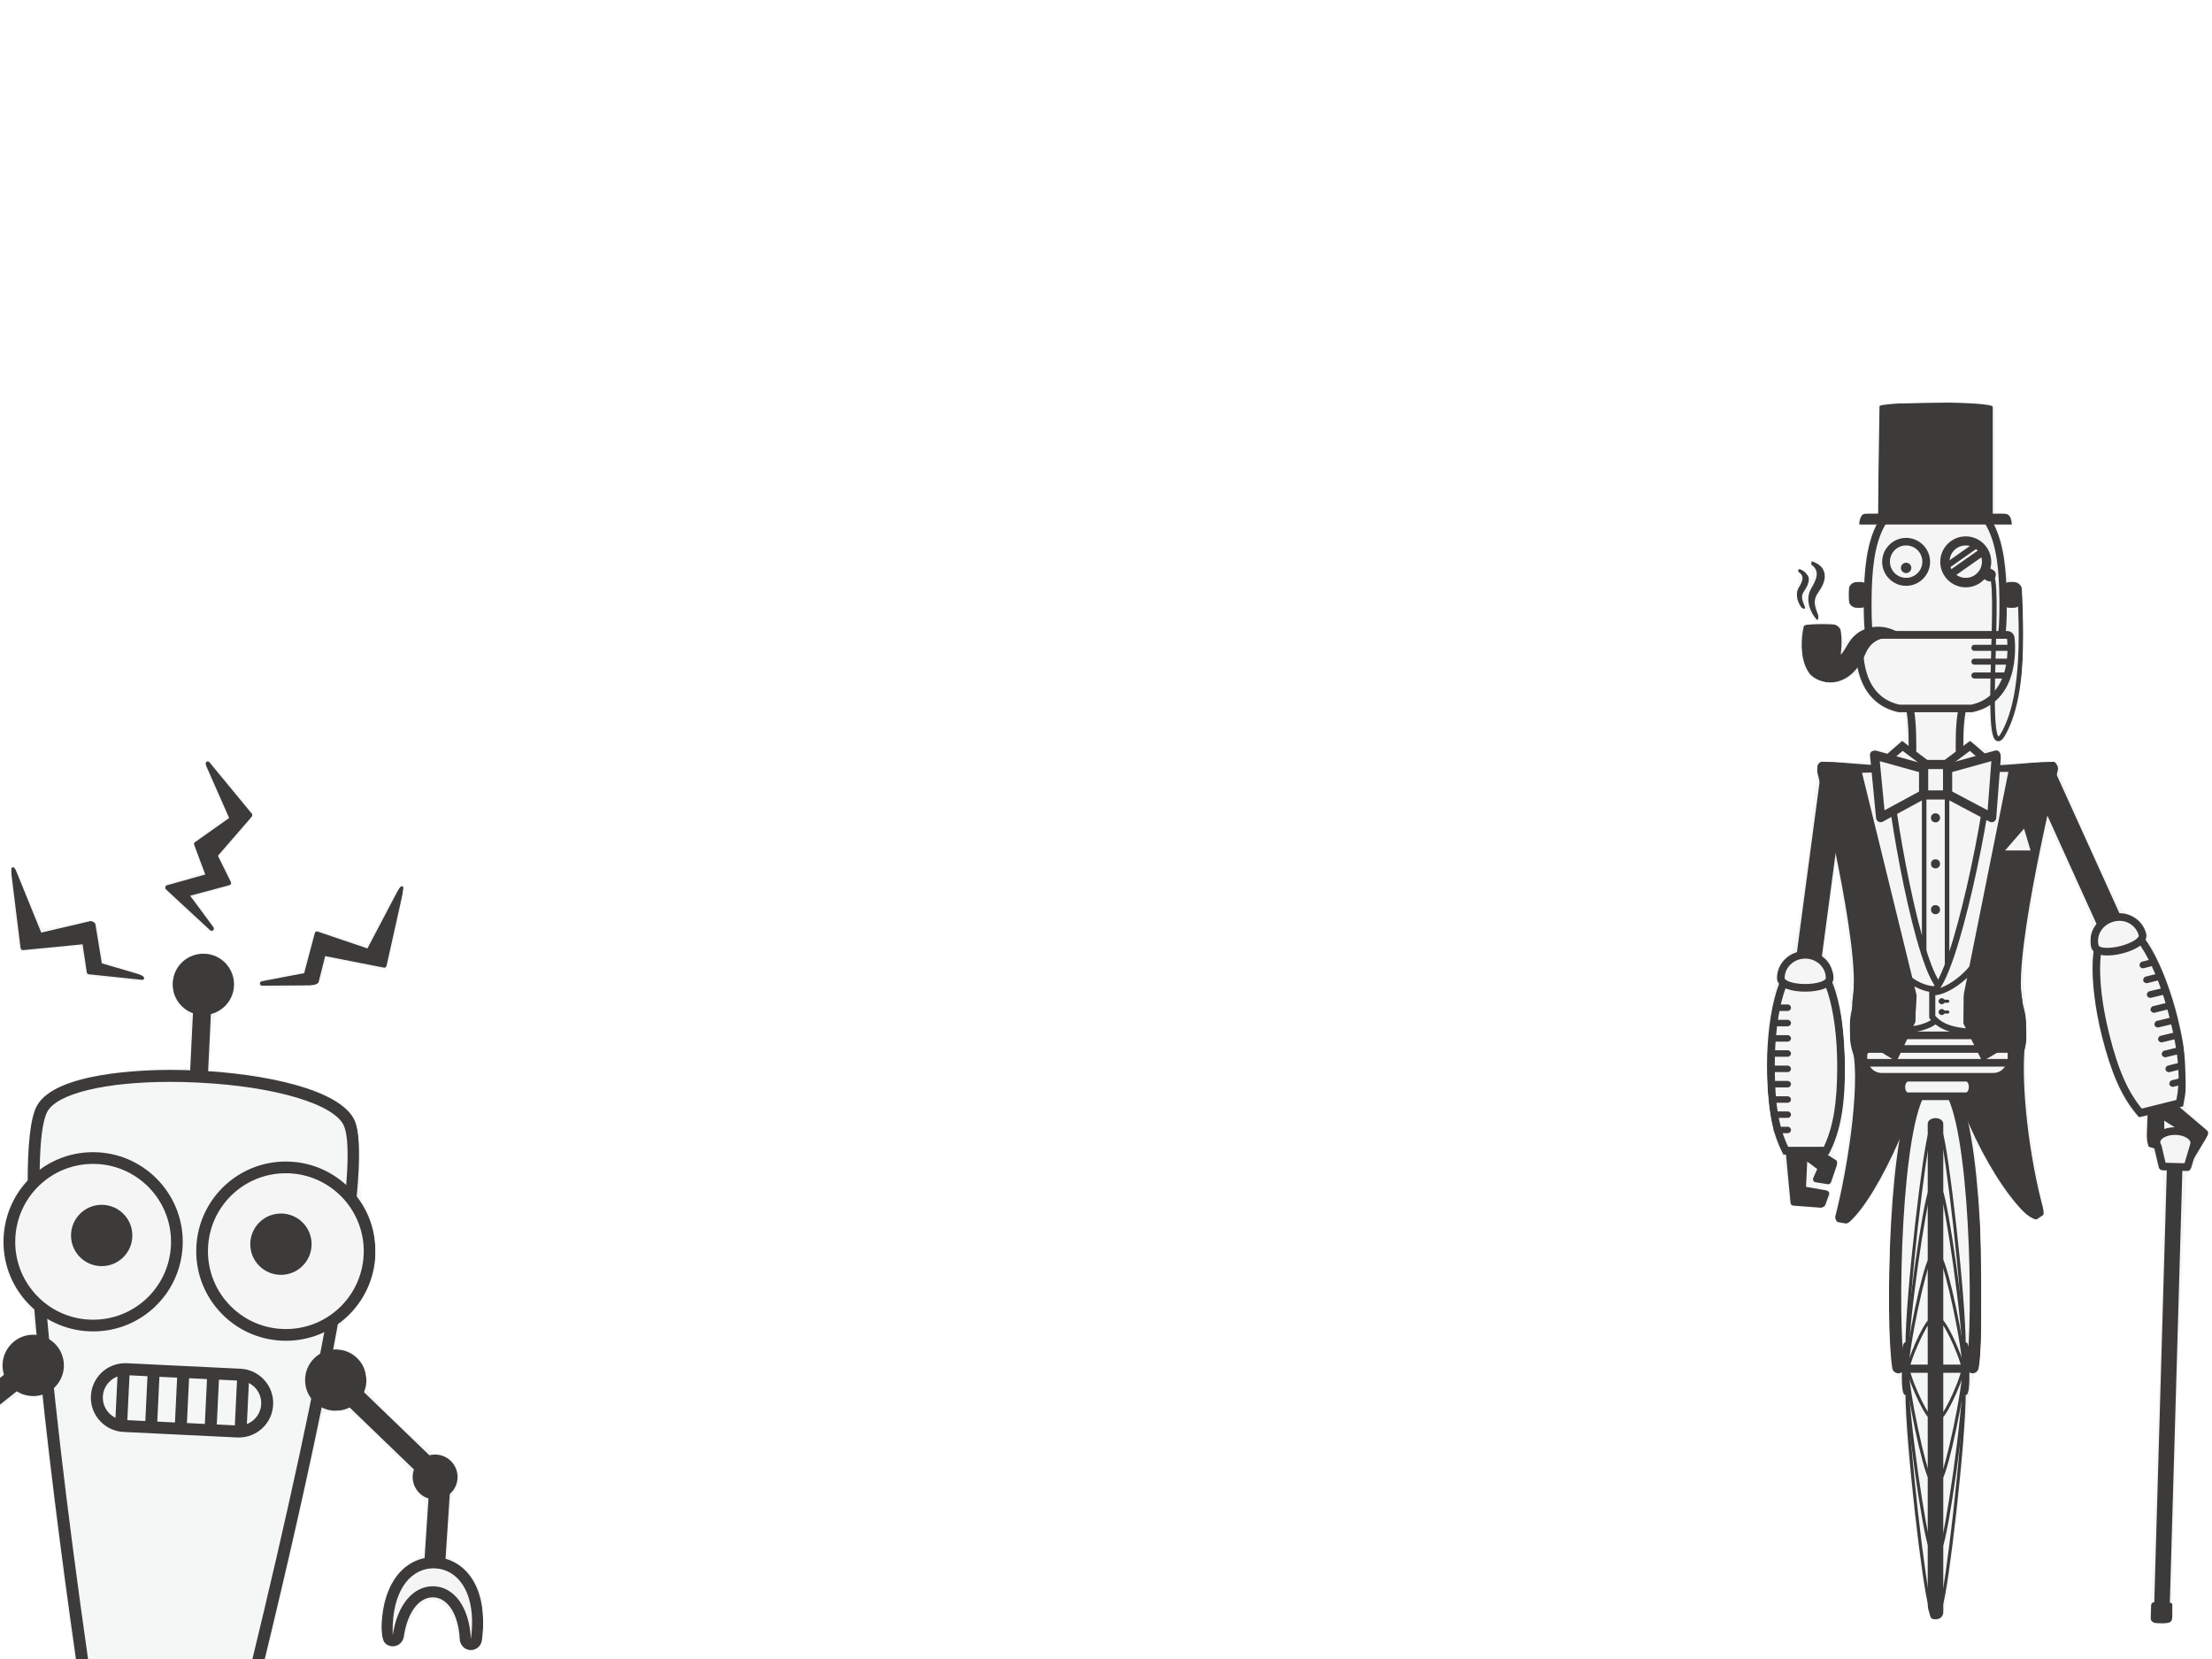<?xml version="1.0" encoding="UTF-8" standalone="no"?>
<!-- Created with Inkscape (http://www.inkscape.org/) -->

<svg
   xmlns:dc="http://purl.org/dc/elements/1.1/"
   xmlns:cc="http://creativecommons.org/ns#"
   xmlns:rdf="http://www.w3.org/1999/02/22-rdf-syntax-ns#"
   xmlns:svg="http://www.w3.org/2000/svg"
   xmlns="http://www.w3.org/2000/svg"
   xmlns:xlink="http://www.w3.org/1999/xlink"
   xmlns:sodipodi="http://sodipodi.sourceforge.net/DTD/sodipodi-0.dtd"
   xmlns:inkscape="http://www.inkscape.org/namespaces/inkscape"
   width="1024"
   height="768"
   id="svg2"
   version="1.1"
   inkscape:version="0.48.5 r10040"
   sodipodi:docname="robot_bg_5.svg">
  <rect width="100%" height="100%" fill="#808080" stroke="none"/>
  <defs
     id="defs4" />
  <sodipodi:namedview
     id="base"
     pagecolor="#ffffff"
     bordercolor="#666666"
     borderopacity="1.0"
     inkscape:pageopacity="0.0"
     inkscape:pageshadow="2"
     inkscape:zoom="0.7"
     inkscape:cx="917.67428"
     inkscape:cy="414.6852"
     inkscape:document-units="px"
     inkscape:current-layer="layer1"
     showgrid="false"
     inkscape:window-width="1920"
     inkscape:window-height="1014"
     inkscape:window-x="0"
     inkscape:window-y="27"
     inkscape:window-maximized="1" />
  <g
     inkscape:label="Layer 1"
     inkscape:groupmode="layer"
     id="layer1"
     transform="translate(0,-284.362)">
    <g
       id="g4043"
       transform="translate(520,452.362)">
      <rect
         id="rect3739"
         height="600"
         width="800"
         x="0"
         y="0"
         style="fill:#f5f6f6" />
      <g
         id="g3741">
        <g
           id="g3743">
          <path
             id="path3745"
             d="m 374,315.4 c -14.7,0 -26.1,-3.6 -31.4,-9.8 -2.7,-3.2 -3.7,-7 -3,-11.3 4,-23.5 -16.4,-105.3 -16.7,-106.1 -0.1,-0.6 0,-1.2 0.4,-1.6 0.3,-0.4 0.8,-0.6 1.3,-0.6 0.1,0 0.1,0 0.2,0 18.9,1.9 35.5,2.8 52.3,2.8 16.8,0 33.8,-0.9 52,-2.8 0.1,0 0.1,0 0.2,0 0.5,0 1,0.2 1.3,0.6 0.4,0.4 0.5,1 0.4,1.6 -0.2,0.8 -20.6,83.7 -16.7,106.1 0.6,3.4 -0.3,6.5 -2.7,9.4 -6.7,8.1 -23.7,11.7 -37.6,11.7 z"
             inkscape:connector-curvature="0"
             style="fill:#f5f5f5" />
          <path
             id="path3747"
             d="m 429.4,187.8 c 0,0 -20.7,83.8 -16.7,106.8 2.1,11.9 -18.9,19 -38.7,19 -17.9,0 -34.9,-5.8 -32.6,-19 4.1,-24.1 -16.7,-106.8 -16.7,-106.8 17.9,1.8 34.9,2.8 52.5,2.8 16.6,0.1 33.6,-0.8 52.2,-2.8 m 0,-3.5 c -0.1,0 -0.2,0 -0.4,0 -18.2,1.9 -35.1,2.8 -51.8,2.8 -16.8,0 -33.4,-0.9 -52.2,-2.8 -0.1,0 -0.2,0 -0.4,0 -1,0 -2,0.4 -2.7,1.2 -0.8,0.9 -1,2.1 -0.8,3.2 0.2,0.8 20.6,82.2 16.6,105.4 -0.8,4.7 0.4,9.1 3.4,12.7 7.9,9.4 25.5,10.4 32.7,10.4 7.8,0 15.8,-1.1 22.5,-3 7.6,-2.2 13.3,-5.4 16.6,-9.3 2.7,-3.2 3.8,-7 3.1,-10.8 -3.8,-22.1 16.4,-104.5 16.6,-105.4 0.3,-1.1 0,-2.3 -0.8,-3.2 -0.4,-0.8 -1.4,-1.2 -2.4,-1.2 l 0,0 z"
             inkscape:connector-curvature="0"
             style="fill:#3d3a3a" />
        </g>
        <rect
           id="rect3749"
           height="115.7"
           width="11.7"
           transform="matrix(-0.991,-0.132,0.132,-0.991,607.097,532.272)"
           y="188.2"
           x="315.3"
           style="fill:#3d3a3a" />
        <path
           id="path3751"
           d="m 416,315.2 c -2,18.7 1.8,52.7 8.9,78.2 l -3.2,2.1 c -17.5,-13.9 -38.8,-59.4 -37.8,-76.3"
           stroke-miterlimit="10"
           inkscape:connector-curvature="0"
           style="fill:#3d3a3a;stroke:#3d3a3a;stroke-width:2.83;stroke-linecap:round;stroke-linejoin:round;stroke-miterlimit:10" />
        <path
           id="path3753"
           d="m 338.3,315.2 c 5,13.4 -0.8,55.3 -7.5,81.1 l 4,0.7 c 14,-12 35.3,-60.8 34.3,-77.7"
           stroke-miterlimit="10"
           inkscape:connector-curvature="0"
           style="fill:#3d3a3a;stroke:#3d3a3a;stroke-width:2.83;stroke-linecap:round;stroke-linejoin:round;stroke-miterlimit:10" />
        <g
           id="g3755">
          <path
             id="path3757"
             d="m 351,330.4 c -4.6,0 -8.3,-4 -8.3,-8.8 V 299 c 0,-4.9 3.7,-8.8 8.3,-8.8 h 51.9 c 4.6,0 8.3,4 8.3,8.8 v 22.6 c 0,4.9 -3.7,8.8 -8.3,8.8 H 351 z"
             inkscape:connector-curvature="0"
             style="fill:#f5f5f5" />
          <g
             id="g3759">
            <path
               id="path3761"
               d="m 402.8,291.9 c 3.6,0 6.6,3.2 6.6,7.1 v 22.6 c 0,3.9 -2.9,7.1 -6.6,7.1 H 351 c -3.6,0 -6.6,-3.2 -6.6,-7.1 V 299 c 0,-3.9 2.9,-7.1 6.6,-7.1 h 51.8 m 0,-3.6 H 351 c -5.6,0 -10.1,4.8 -10.1,10.6 v 22.6 c 0,5.9 4.5,10.6 10.1,10.6 h 51.9 c 5.6,0 10.1,-4.8 10.1,-10.6 V 299 c -0.1,-5.9 -4.6,-10.7 -10.2,-10.7 l 0,0 z"
               inkscape:connector-curvature="0"
               style="fill:#3d3a3a" />
          </g>
        </g>
        <rect
           id="rect3763"
           height="115.7"
           width="11.7"
           transform="matrix(0.911,-0.413,0.413,0.911,-60.162,207.339)"
           y="184.9"
           x="443.4"
           style="fill:#3d3a3a" />
        <path
           id="path3765"
           d="M 387.6,191.4 H 365 c 0,0 1.4,-25.5 -1.4,-33.2 -2.8,-7.7 29.3,-9.3 25.5,0 -3.3,7.9 -1.5,33.2 -1.5,33.2 z"
           stroke-miterlimit="10"
           inkscape:connector-curvature="0"
           style="fill:#f5f5f5;stroke:#3d3a3a;stroke-width:3.537;stroke-linejoin:round;stroke-miterlimit:10" />
        <g
           id="g3767">
          <path
             id="path3769"
             d="m 376,151.4 c -26.4,0 -31.4,-13.4 -31.4,-38.1 0,-19.5 0,-52.2 31.4,-52.2 31.4,0 31.4,32.7 31.4,52.2 -0.1,24.7 -5.1,38.1 -31.4,38.1 z"
             inkscape:connector-curvature="0"
             style="fill:#f5f5f5" />
          <path
             id="path3771"
             d="m 376,62.9 c 28,0 29.6,26.5 29.6,50.4 0,24 -4.7,36.3 -29.6,36.3 -24.9,0 -29.6,-12.3 -29.6,-36.3 0,-23.9 1.6,-50.4 29.6,-50.4 m 0,-3.5 c -14,0 -23.6,6.2 -28.6,18.4 -4.2,10.4 -4.6,23.8 -4.6,35.5 0,18.1 3.1,24.9 6.1,29.2 5.1,7.3 13.7,10.7 27,10.7 13.3,0 21.9,-3.4 27,-10.7 5.4,-7.6 6.1,-19 6.1,-29.2 0,-11.7 -0.4,-25.1 -4.6,-35.5 C 399.6,65.6 390,59.4 376,59.4 l 0,0 z"
             inkscape:connector-curvature="0"
             style="fill:#3d3a3a" />
        </g>
        <g
           id="g3773">
          <path
             id="path3775"
             d="m 359.3,159.9 c -0.1,0 -0.3,0 -0.4,0 -21.3,-4.7 -17.9,-32.2 -17.9,-32.4 0.1,-0.9 0.9,-1.5 1.8,-1.5 H 409 c 0.9,0 1.6,0.7 1.8,1.5 0,0.3 3.5,27.7 -17.9,32.4 -0.1,0 -0.3,0 -0.4,0 h -33.2 z"
             inkscape:connector-curvature="0"
             style="fill:#f5f5f5" />
          <path
             id="path3777"
             d="m 409.1,127.7 c 0,0 3.5,26.1 -16.5,30.5 0,0 -8.4,0 -16.3,0 -0.2,0 -0.5,0 -0.7,0 -7.9,0 -16.3,0 -16.3,0 -20,-4.4 -16.5,-30.5 -16.5,-30.5 h 32.8 0.7 32.8 m 0,-3.6 h -32.8 -0.7 -32.8 c -1.8,0 -3.3,1.3 -3.5,3.1 0,0.3 -0.9,7.2 0.8,14.8 2.5,10.7 8.8,17.4 18.4,19.6 0.3,0.1 0.5,0.1 0.8,0.1 h 16.3 0.7 16.3 c 0.3,0 0.5,0 0.8,-0.1 9.6,-2.1 16,-8.9 18.4,-19.6 1.7,-7.6 0.8,-14.6 0.8,-14.8 -0.2,-1.8 -1.7,-3.1 -3.5,-3.1 l 0,0 z"
             inkscape:connector-curvature="0"
             style="fill:#3d3a3a" />
        </g>
        <g
           id="g3779">
          <path
             id="path3781"
             d="m 390,101.4 c -5.1,0 -9.3,-4.2 -9.3,-9.3 0,-5.1 4.2,-9.3 9.3,-9.3 5.1,0 9.3,4.2 9.3,9.3 0,5.1 -4.2,9.3 -9.3,9.3 z"
             inkscape:connector-curvature="0"
             style="fill:#f5f5f5" />
          <path
             id="path3783"
             d="m 390,84.5 c 4.2,0 7.5,3.4 7.5,7.5 0,4.2 -3.4,7.5 -7.5,7.5 -4.2,0 -7.5,-3.4 -7.5,-7.5 0,-4.1 3.3,-7.5 7.5,-7.5 m 0,-3.5 c -6.1,0 -11.1,5 -11.1,11.1 0,6.1 5,11.1 11.1,11.1 6.1,0 11.1,-5 11.1,-11.1 C 401.1,86 396.1,81 390,81 l 0,0 z"
             inkscape:connector-curvature="0"
             style="fill:#3d3a3a" />
        </g>
        <g
           id="g3785">
          <path
             id="path3787"
             d="m 390,101.8 c -5.3,0 -9.7,-4.3 -9.7,-9.7 0,-5.3 4.3,-9.7 9.7,-9.7 5.3,0 9.7,4.3 9.7,9.7 0,5.3 -4.4,9.7 -9.7,9.7 z"
             inkscape:connector-curvature="0"
             style="fill:#f5f5f5" />
          <path
             id="path3789"
             d="m 390,84.5 c 4.2,0 7.5,3.4 7.5,7.5 0,4.2 -3.4,7.5 -7.5,7.5 -4.2,0 -7.5,-3.4 -7.5,-7.5 0,-4.1 3.3,-7.5 7.5,-7.5 m 0,-4.2 c -6.5,0 -11.8,5.3 -11.8,11.8 0,6.5 5.3,11.8 11.8,11.8 6.5,0 11.8,-5.3 11.8,-11.8 0,-6.5 -5.3,-11.8 -11.8,-11.8 l 0,0 z"
             inkscape:connector-curvature="0"
             style="fill:#3d3a3a" />
        </g>
        <g
           id="g3791">
          <path
             id="path3793"
             d="m 362.4,101.4 c -5.1,0 -9.3,-4.2 -9.3,-9.3 0,-5.1 4.2,-9.3 9.3,-9.3 5.1,0 9.3,4.2 9.3,9.3 0,5.1 -4.1,9.3 -9.3,9.3 z"
             inkscape:connector-curvature="0"
             style="fill:#f5f5f5" />
          <path
             id="path3795"
             d="m 362.4,84.5 c 4.2,0 7.5,3.4 7.5,7.5 0,4.2 -3.4,7.5 -7.5,7.5 -4.2,0 -7.5,-3.4 -7.5,-7.5 0,-4.1 3.3,-7.5 7.5,-7.5 m 0,-3.5 c -6.1,0 -11.1,5 -11.1,11.1 0,6.1 5,11.1 11.1,11.1 6.1,0 11.1,-5 11.1,-11.1 0,-6.1 -5,-11.1 -11.1,-11.1 l 0,0 z"
             inkscape:connector-curvature="0"
             style="fill:#3d3a3a" />
        </g>
        <circle
           id="circle3797"
           r="2.4"
           cy="94.9"
           cx="362.4"
           sodipodi:cx="362.39999"
           sodipodi:cy="94.900002"
           sodipodi:rx="2.4000001"
           sodipodi:ry="2.4000001"
           style="fill:#3d3a3a"
           d="m 364.8,94.9 c 0,1.325 -1.075,2.4 -2.4,2.4 -1.325,0 -2.4,-1.075 -2.4,-2.4 0,-1.325 1.075,-2.4 2.4,-2.4 1.325,0 2.4,1.075 2.4,2.4 z" />
        <rect
           id="rect3799"
           height="2.8"
           width="18"
           transform="matrix(0.818,-0.575,0.575,0.818,19.523,239.581)"
           y="87.5"
           x="379.3"
           style="fill:#3d3a3a" />
        <rect
           id="rect3801"
           height="3.5"
           width="18"
           transform="matrix(0.818,-0.575,0.575,0.818,18.243,241.755)"
           y="90.3"
           x="382.1"
           style="fill:#3d3a3a" />
        <path
           id="path3803"
           d="m 402.7,95.9 c 1.2,0.6 1.6,2.3 0.8,3.6 l 0,0 c -0.7,1.4 -2.3,2 -3.5,1.4 l -1.6,-0.9 c -1.2,-0.6 -1.6,-2.3 -0.8,-3.6 l 0,0 c 0.7,-1.4 2.3,-2 3.5,-1.4 l 1.6,0.9 z"
           inkscape:connector-curvature="0"
           style="fill:#3d3a3a" />
        <g
           id="g3805">
          <path
             id="path3807"
             d="m 411.3,74.8 c -0.1,-2.8 -1.2,-5 -2.6,-5 h -65.4 c -1.4,0 -2.5,2.2 -2.6,5 h 70.6 z"
             inkscape:connector-curvature="0"
             style="fill:#3d3a3a" />
        </g>
        <rect
           id="rect3809"
           height="52.8"
           width="53.1"
           y="20.4"
           x="349.4"
           style="fill:#3d3a3a" />
        <ellipse
           id="ellipse3811"
           ry="2"
           rx="26.5"
           cy="20.3"
           cx="376"
           sodipodi:cx="376"
           sodipodi:cy="20.299999"
           sodipodi:rx="26.5"
           sodipodi:ry="2"
           style="fill:#3d3a3a"
           d="m 402.5,20.3 c 0,1.105 -11.864,2 -26.5,2 -14.636,0 -26.5,-0.895 -26.5,-2 0,-1.105 11.864,-2 26.5,-2 14.636,0 26.5,0.895 26.5,2 z" />
        <g
           id="g3813">
          <polygon
             id="polygon3815"
             points="360.7,177.3 376.1,188.9 357.5,204.6 349.7,186.9 "
             style="fill:#f5f5f5" />
          <path
             id="path3817"
             d="m 360.8,179.6 12.5,9.4 -15.1,12.7 -6.4,-14.4 9,-7.7 m -0.2,-4.6 -2.2,1.9 -9,7.8 -2,1.7 1.1,2.4 6.4,14.4 1.9,4.3 3.6,-3 15.1,-12.7 3.4,-2.9 -3.5,-2.7 -12.5,-9.4 -2.3,-1.8 0,0 z"
             inkscape:connector-curvature="0"
             style="fill:#3d3a3a" />
        </g>
        <g
           id="g3819">
          <polygon
             id="polygon3821"
             points="392,177.3 403,186.9 395.1,204.6 376.6,188.9 "
             style="fill:#f5f5f5" />
          <path
             id="path3823"
             d="m 391.9,179.6 9,7.8 -6.4,14.4 -15.1,-12.8 12.5,-9.4 m 0.1,-4.6 -2.3,1.7 -12.5,9.4 -3.5,2.7 3.4,2.9 15.1,12.7 3.6,3 1.9,-4.3 6.4,-14.4 1.1,-2.4 -2,-1.7 -9,-7.8 -2.2,-1.8 0,0 z"
             inkscape:connector-curvature="0"
             style="fill:#3d3a3a" />
        </g>
        <polygon
           id="polygon3825"
           points="477.2,346.2 480.4,349 480.6,357.8 486.2,358.9 483.7,364 475.1,361.5 475.8,342.4 481.5,340 501,356.6 494.2,367.9 488.9,366.5 493.6,356.5 "
           stroke-miterlimit="10"
           style="fill:#3d3a3a;stroke:#3d3a3a;stroke-width:2.83;stroke-linecap:round;stroke-linejoin:round;stroke-miterlimit:10" />
        <g
           id="g3827">
          <path
             id="path3829"
             d="m 470.2,346.3 c -6.6,-8 -11.3,-18.5 -15.5,-35.3 -5.9,-23.6 -6.5,-48.9 3.9,-51.5 0.5,-0.1 1.1,-0.2 1.6,-0.2 10.4,0 20.8,22.7 26.1,43.8 4.2,16.7 5.1,28.2 3,38.4 l -0.2,1.1 -18.1,4.5 -0.8,-0.8 z"
             inkscape:connector-curvature="0"
             style="fill:#f5f5f5" />
          <path
             id="path3831"
             d="m 460.2,261.2 c 7.7,0 18,17.3 24.3,42.4 4.3,17.3 4.9,28.2 3,37.6 l -16,4 c -6.1,-7.4 -10.8,-17.2 -15.1,-34.6 -6.6,-26.4 -5.2,-47.4 2.6,-49.3 0.4,-0.1 0.8,-0.1 1.2,-0.1 m 0,-3.6 c -0.7,0 -1.4,0.1 -2,0.3 -3.8,1 -8.6,5 -9.4,18.7 -0.5,9.5 1,21.9 4.2,34.9 4.3,17 9,27.8 15.8,36 l 1.4,1.7 2.2,-0.5 16,-4 2.2,-0.5 0.4,-2.2 c 2.1,-10.4 1.2,-22.2 -3,-39.2 -5.7,-22.5 -16.4,-45.2 -27.8,-45.2 l 0,0 z"
             inkscape:connector-curvature="0"
             style="fill:#3d3a3a" />
        </g>
        <path
           id="path3833"
           d="m 471.8,264.6 c 1.5,5.8 -20.5,11.3 -22,5.5 -1.5,-5.8 2.3,-11.7 8.4,-13.2 6,-1.6 12.1,1.9 13.6,7.7 z"
           stroke-miterlimit="10"
           inkscape:connector-curvature="0"
           style="fill:#f5f5f5;stroke:#3d3a3a;stroke-width:3.537;stroke-linejoin:round;stroke-miterlimit:10" />
        <path
           id="path3835"
           d="m 411.9,131.9 c 0,0.8 -0.6,1.4 -1.4,1.4 H 394 c -0.8,0 -1.4,-0.6 -1.4,-1.4 l 0,0 c 0,-0.8 0.6,-1.4 1.4,-1.4 h 16.5 c 0.8,0 1.4,0.7 1.4,1.4 l 0,0 z"
           inkscape:connector-curvature="0"
           style="fill:#3d3a3a" />
        <path
           id="path3837"
           d="m 411.9,138.3 c 0,0.8 -0.6,1.4 -1.4,1.4 H 394 c -0.8,0 -1.4,-0.6 -1.4,-1.4 l 0,0 c 0,-0.8 0.6,-1.4 1.4,-1.4 h 16.5 c 0.8,0 1.4,0.6 1.4,1.4 l 0,0 z"
           inkscape:connector-curvature="0"
           style="fill:#3d3a3a" />
        <path
           id="path3839"
           d="m 409.8,144.7 c 0,0.8 -0.6,1.4 -1.4,1.4 H 394 c -0.8,0 -1.4,-0.6 -1.4,-1.4 l 0,0 c 0,-0.8 0.6,-1.4 1.4,-1.4 h 14.4 c 0.8,0 1.4,0.6 1.4,1.4 l 0,0 z"
           inkscape:connector-curvature="0"
           style="fill:#3d3a3a" />
        <path
           id="path3841"
           d="m 478.3,277.1 c 0.2,0.8 -0.3,1.7 -1.1,1.9 l -4.8,1.2 c -0.8,0.2 -1.7,-0.3 -1.9,-1.1 l 0,0 c -0.2,-0.8 0.3,-1.7 1.1,-1.9 l 4.8,-1.2 c 0.9,-0.2 1.7,0.3 1.9,1.1 l 0,0 z"
           inkscape:connector-curvature="0"
           style="fill:#3d3a3a" />
        <path
           id="path3843"
           d="m 480,284 c 0.2,0.8 -0.3,1.7 -1.1,1.9 l -4.8,1.2 c -0.8,0.2 -1.7,-0.3 -1.9,-1.1 l 0,0 c -0.2,-0.8 0.3,-1.7 1.1,-1.9 l 4.8,-1.2 c 0.9,-0.2 1.7,0.3 1.9,1.1 l 0,0 z"
           inkscape:connector-curvature="0"
           style="fill:#3d3a3a" />
        <path
           id="path3845"
           d="m 483.1,290.5 c 0.2,0.8 -0.3,1.7 -1.1,1.9 l -6.2,1.5 c -0.8,0.2 -1.7,-0.3 -1.9,-1.1 l 0,0 c -0.2,-0.8 0.3,-1.7 1.1,-1.9 l 6.2,-1.5 c 0.9,-0.2 1.7,0.3 1.9,1.1 l 0,0 z"
           inkscape:connector-curvature="0"
           style="fill:#3d3a3a" />
        <path
           id="path3847"
           d="m 485.5,297.2 c 0.2,0.8 -0.3,1.7 -1.1,1.9 l -6.9,1.7 c -0.8,0.2 -1.7,-0.3 -1.9,-1.1 l 0,0 c -0.2,-0.8 0.3,-1.7 1.1,-1.9 l 6.9,-1.7 c 0.9,-0.2 1.7,0.3 1.9,1.1 l 0,0 z"
           inkscape:connector-curvature="0"
           style="fill:#3d3a3a" />
        <path
           id="path3849"
           d="m 486.6,304.2 c 0.2,0.8 -0.3,1.7 -1.1,1.9 l -6.2,1.5 c -0.8,0.2 -1.7,-0.3 -1.9,-1.1 l 0,0 c -0.2,-0.8 0.3,-1.7 1.1,-1.9 l 6.2,-1.5 c 0.8,-0.2 1.7,0.3 1.9,1.1 l 0,0 z"
           inkscape:connector-curvature="0"
           style="fill:#3d3a3a" />
        <path
           id="path3851"
           d="m 488.3,311.1 c 0.2,0.8 -0.3,1.7 -1.1,1.9 l -6.2,1.5 c -0.8,0.2 -1.7,-0.3 -1.9,-1.1 l 0,0 c -0.2,-0.8 0.3,-1.7 1.1,-1.9 l 6.2,-1.5 c 0.8,-0.2 1.7,0.3 1.9,1.1 l 0,0 z"
           inkscape:connector-curvature="0"
           style="fill:#3d3a3a" />
        <path
           id="path3853"
           d="m 490,318 c 0.2,0.8 -0.3,1.7 -1.1,1.9 l -6.2,1.5 c -0.8,0.2 -1.7,-0.3 -1.9,-1.1 l 0,0 c -0.2,-0.8 0.3,-1.7 1.1,-1.9 l 6.2,-1.5 c 0.9,-0.3 1.7,0.2 1.9,1.1 l 0,0 z"
           inkscape:connector-curvature="0"
           style="fill:#3d3a3a" />
        <path
           id="path3855"
           d="m 490.3,325.2 c 0.2,0.8 -0.3,1.7 -1.1,1.9 l -4.8,1.2 c -0.8,0.2 -1.7,-0.3 -1.9,-1.1 l 0,0 c -0.2,-0.8 0.3,-1.7 1.1,-1.9 l 4.8,-1.2 c 0.9,-0.3 1.7,0.2 1.9,1.1 l 0,0 z"
           inkscape:connector-curvature="0"
           style="fill:#3d3a3a" />
        <path
           id="path3857"
           d="m 492.1,332 c 0.2,0.8 -0.3,1.7 -1.1,1.9 l -4.8,1.2 c -0.8,0.2 -1.7,-0.3 -1.9,-1.1 l 0,0 c -0.2,-0.8 0.3,-1.7 1.1,-1.9 l 4.8,-1.2 c 0.8,-0.2 1.7,0.3 1.9,1.1 l 0,0 z"
           inkscape:connector-curvature="0"
           style="fill:#3d3a3a" />
        <g
           id="g3859">
          <path
             id="path3861"
             d="m 359.8,125 0,1.3 c -7.7,-5.7 -18.7,-4.4 -23.6,4 -1.9,3.2 -5,8.6 -4.7,3.8 0.2,-1.5 0.3,-3.2 0.3,-5 0,-2.5 -0.3,-4.9 -0.7,-6.9 0,0 0,0 0,0 -0.7,-0.8 -14.7,-0.7 -15.4,0 0,0 0,0 0,0 0,0 0,0 0,0 -0.5,2.1 -0.8,4.4 -0.9,7 -0.4,7.2 1.9,13 4.4,15.2 4.9,4.4 17.1,5.5 23.8,-10.2 4,-9.3 12.9,-7.8 16.5,-7.6"
             stroke-miterlimit="10"
             inkscape:connector-curvature="0"
             style="fill:#3d3a3a;stroke:#3d3a3a;stroke-width:1.415;stroke-linecap:round;stroke-linejoin:round;stroke-miterlimit:10" />
        </g>
        <path
           id="path3863"
           d="m 313,96.2 c 3.6,2.3 1.9,5.6 0.3,8.2 -1.7,2.9 -0.2,6.8 1.6,8.9 -1.3,-3.4 -2.3,-5.3 -0.1,-8.4 2,-2.9 3.5,-7 -1.8,-8.7 z"
           stroke-miterlimit="10"
           inkscape:connector-curvature="0"
           style="fill:#3d3a3a;stroke:#3d3a3a;stroke-width:1.415;stroke-linecap:round;stroke-linejoin:round;stroke-miterlimit:10" />
        <path
           id="path3865"
           d="m 318.5,92.5 c 5.5,3.5 2.8,8.5 0.5,12.4 -2.6,4.4 -0.4,10.3 2.5,13.4 -1.9,-5.1 -3.5,-8.1 -0.2,-12.7 3,-4.3 5.3,-10.4 -2.8,-13.1 z"
           stroke-miterlimit="10"
           inkscape:connector-curvature="0"
           style="fill:#3d3a3a;stroke:#3d3a3a;stroke-width:1.415;stroke-linecap:round;stroke-linejoin:round;stroke-miterlimit:10" />
        <g
           id="g3867">
          <g
             id="g3869">
            <rect
               id="rect3871"
               height="210.2"
               width="7.2"
               transform="matrix(1,0.029,-0.029,1,13.809,-13.62)"
               y="371.4"
               x="480.1"
               style="fill:#3d3a3a" />
          </g>
          <path
             id="path3873"
             d="m 495.8,361.2 c 0.1,-3 -3.8,-5.5 -8.6,-5.6 -4.9,-0.1 -8.9,2.2 -8.9,5.1 0,0.7 0.2,1.4 0.6,2 l 2.2,9.3 11.5,0.3 2.7,-9.1 c 0.2,-0.7 0.4,-1.3 0.5,-2 z"
             stroke-miterlimit="10"
             inkscape:connector-curvature="0"
             style="fill:#f5f5f5;stroke:#3d3a3a;stroke-width:3.537;stroke-linejoin:round;stroke-miterlimit:10" />
        </g>
        <rect
           id="rect3875"
           height="6.8"
           width="7.2"
           stroke-miterlimit="10"
           transform="matrix(1,0.029,-0.029,1,16.711,-13.496)"
           y="574.8"
           x="477.2"
           style="fill:#3d3a3a;stroke:#3d3a3a;stroke-width:2.836;stroke-linejoin:round;stroke-miterlimit:10" />
        <path
           id="path3877"
           d="m 415,109.5 c 0,1.6 -1.3,2.8 -2.8,2.8 h -1.9 c -1.6,0 -2.8,-1.3 -2.8,-2.8 v -4.2 c 0,-1.6 1.3,-2.8 2.8,-2.8 h 1.9 c 1.6,0 2.8,1.3 2.8,2.8 v 4.2 z"
           stroke-miterlimit="10"
           inkscape:connector-curvature="0"
           style="fill:#3d3a3a;stroke:#3d3a3a;stroke-width:2.122;stroke-linecap:round;stroke-linejoin:round;stroke-miterlimit:10" />
        <path
           id="path3879"
           d="m 344.3,109.5 c 0,1.6 -1.3,2.8 -2.8,2.8 h -1.9 c -1.6,0 -2.8,-1.3 -2.8,-2.8 v -4.2 c 0,-1.6 1.3,-2.8 2.8,-2.8 h 1.9 c 1.6,0 2.8,1.3 2.8,2.8 v 4.2 z"
           stroke-miterlimit="10"
           inkscape:connector-curvature="0"
           style="fill:#3d3a3a;stroke:#3d3a3a;stroke-width:2.122;stroke-linecap:round;stroke-linejoin:round;stroke-miterlimit:10" />
        <path
           id="path3881"
           d="m 402.1,98.8 c 4.1,8.1 -4.9,92.8 5.8,72 4.5,-8.7 9.4,-24.5 7.1,-63.7"
           stroke-miterlimit="10"
           inkscape:connector-curvature="0"
           style="fill:none;stroke:#3d3a3a;stroke-width:2.122;stroke-linecap:round;stroke-linejoin:round;stroke-miterlimit:10" />
        <path
           id="path3883"
           d="M 369.9,335.4 C 357,351 355.5,443.6 358.8,464.9"
           stroke-miterlimit="10"
           inkscape:connector-curvature="0"
           style="fill:none;stroke:#3d3a3a;stroke-width:5.659;stroke-linecap:round;stroke-miterlimit:10" />
        <path
           id="path3885"
           d="M 382.1,335.4 C 395,351 396.5,443.6 393.2,464.9"
           stroke-miterlimit="10"
           inkscape:connector-curvature="0"
           style="fill:none;stroke:#3d3a3a;stroke-width:5.659;stroke-linecap:round;stroke-miterlimit:10" />
        <g
           id="g3887">
          <path
             id="path3889"
             d="m 363.8,465.6 c 0,6.7 0,12.2 -1.7,12.2 -1.7,0 -1.7,-5.4 -1.7,-12.2 0,-6.7 -0.1,-12.2 1.7,-12.2 1.8,0.1 1.7,5.5 1.7,12.2 z"
             inkscape:connector-curvature="0"
             style="fill:#3d3a3a" />
          <path
             id="path3891"
             d="m 375.4,465.6 c 0,1 -0.8,1.9 -1.9,1.9 h -10.8 c -1,0 -1.9,-0.8 -1.9,-1.9 l 0,0 c 0,-1 0.8,-1.9 1.9,-1.9 h 10.8 c 1.1,0 1.9,0.9 1.9,1.9 l 0,0 z"
             inkscape:connector-curvature="0"
             style="fill:#3d3a3a" />
        </g>
        <g
           id="g3893">
          <path
             id="path3895"
             d="m 388.3,465.6 c 0,6.7 0,12.2 1.7,12.2 1.7,0 1.7,-5.4 1.7,-12.2 0,-6.7 0.1,-12.2 -1.7,-12.2 -1.8,0.1 -1.7,5.5 -1.7,12.2 z"
             inkscape:connector-curvature="0"
             style="fill:#3d3a3a" />
          <path
             id="path3897"
             d="m 376.7,465.6 c 0,1 0.8,1.9 1.9,1.9 h 10.8 c 1,0 1.9,-0.8 1.9,-1.9 l 0,0 c 0,-1 -0.8,-1.9 -1.9,-1.9 h -10.8 c -1.1,0 -1.9,0.9 -1.9,1.9 l 0,0 z"
             inkscape:connector-curvature="0"
             style="fill:#3d3a3a" />
        </g>
        <path
           id="path3899"
           d="m 379.6,579 c 0,1.4 -1.6,2.6 -3.6,2.6 l 0,0 c -2,0 -3.6,-1.2 -3.6,-2.6 V 352.2 c 0,-1.4 1.6,-2.6 3.6,-2.6 l 0,0 c 2,0 3.6,1.2 3.6,2.6 V 579 z"
           inkscape:connector-curvature="0"
           style="fill:#3d3a3a" />
        <path
           id="path3901"
           d="m 373.4,356.7 c -2.4,6.1 -10.6,74.7 -10.6,98.6"
           stroke-miterlimit="10"
           inkscape:connector-curvature="0"
           style="fill:none;stroke:#3d3a3a;stroke-width:1.415;stroke-linecap:round;stroke-miterlimit:10" />
        <path
           id="path3903"
           d="m 378.7,356.7 c 2.4,6.1 10.6,74.7 10.6,98.6"
           stroke-miterlimit="10"
           inkscape:connector-curvature="0"
           style="fill:none;stroke:#3d3a3a;stroke-width:1.415;stroke-linecap:round;stroke-miterlimit:10" />
        <g
           id="g3905">
          <path
             id="path3907"
             d="m 373.4,383.5 c -2.4,4.9 -10.6,59.7 -10.6,78.8"
             stroke-miterlimit="10"
             inkscape:connector-curvature="0"
             style="fill:none;stroke:#3d3a3a;stroke-width:1.415;stroke-linecap:round;stroke-miterlimit:10" />
          <path
             id="path3909"
             d="m 378.7,383.5 c 2.4,4.9 10.6,59.7 10.6,78.8"
             stroke-miterlimit="10"
             inkscape:connector-curvature="0"
             style="fill:none;stroke:#3d3a3a;stroke-width:1.415;stroke-linecap:round;stroke-miterlimit:10" />
          <path
             id="path3911"
             d="m 373.4,415.1 c -2.4,3.3 -10.6,39.7 -10.6,52.4"
             stroke-miterlimit="10"
             inkscape:connector-curvature="0"
             style="fill:none;stroke:#3d3a3a;stroke-width:1.415;stroke-linecap:round;stroke-miterlimit:10" />
          <path
             id="path3913"
             d="m 378.7,415.1 c 2.4,3.3 10.6,39.7 10.6,52.4"
             stroke-miterlimit="10"
             inkscape:connector-curvature="0"
             style="fill:none;stroke:#3d3a3a;stroke-width:1.415;stroke-linecap:round;stroke-miterlimit:10" />
          <path
             id="path3915"
             d="m 373.4,443.4 c -2.4,1.6 -10.6,19.1 -10.6,25.2"
             stroke-miterlimit="10"
             inkscape:connector-curvature="0"
             style="fill:none;stroke:#3d3a3a;stroke-width:1.415;stroke-linecap:round;stroke-miterlimit:10" />
          <path
             id="path3917"
             d="m 378.7,443.4 c 2.4,1.6 10.6,19.1 10.6,25.2"
             stroke-miterlimit="10"
             inkscape:connector-curvature="0"
             style="fill:none;stroke:#3d3a3a;stroke-width:1.415;stroke-linecap:round;stroke-miterlimit:10" />
        </g>
        <g
           id="g3919">
          <path
             id="path3921"
             d="M 373.4,547.7 C 371,542.8 362.8,488 362.8,468.9"
             stroke-miterlimit="10"
             inkscape:connector-curvature="0"
             style="fill:none;stroke:#3d3a3a;stroke-width:1.415;stroke-linecap:round;stroke-miterlimit:10" />
          <path
             id="path3923"
             d="m 378.7,547.7 c 2.4,-4.9 10.6,-59.7 10.6,-78.8"
             stroke-miterlimit="10"
             inkscape:connector-curvature="0"
             style="fill:none;stroke:#3d3a3a;stroke-width:1.415;stroke-linecap:round;stroke-miterlimit:10" />
          <path
             id="path3925"
             d="M 373.4,516.1 C 371,512.8 362.8,476.4 362.8,463.7"
             stroke-miterlimit="10"
             inkscape:connector-curvature="0"
             style="fill:none;stroke:#3d3a3a;stroke-width:1.415;stroke-linecap:round;stroke-miterlimit:10" />
          <path
             id="path3927"
             d="m 378.7,516.1 c 2.4,-3.3 10.6,-39.7 10.6,-52.4"
             stroke-miterlimit="10"
             inkscape:connector-curvature="0"
             style="fill:none;stroke:#3d3a3a;stroke-width:1.415;stroke-linecap:round;stroke-miterlimit:10" />
          <path
             id="path3929"
             d="M 373.4,487.8 C 371,486.2 362.8,468.7 362.8,462.6"
             stroke-miterlimit="10"
             inkscape:connector-curvature="0"
             style="fill:none;stroke:#3d3a3a;stroke-width:1.415;stroke-linecap:round;stroke-miterlimit:10" />
          <path
             id="path3931"
             d="m 378.7,487.8 c 2.4,-1.6 10.6,-19.1 10.6,-25.2"
             stroke-miterlimit="10"
             inkscape:connector-curvature="0"
             style="fill:none;stroke:#3d3a3a;stroke-width:1.415;stroke-linecap:round;stroke-miterlimit:10" />
        </g>
        <g
           id="g3933">
          <path
             id="path3935"
             d="M 373.4,574.8 C 371,568.7 362.8,500.1 362.8,476.2"
             stroke-miterlimit="10"
             inkscape:connector-curvature="0"
             style="fill:none;stroke:#3d3a3a;stroke-width:1.415;stroke-linecap:round;stroke-miterlimit:10" />
          <path
             id="path3937"
             d="m 378.7,574.8 c 2.4,-6.1 10.6,-74.7 10.6,-98.6"
             stroke-miterlimit="10"
             inkscape:connector-curvature="0"
             style="fill:none;stroke:#3d3a3a;stroke-width:1.415;stroke-linecap:round;stroke-miterlimit:10" />
        </g>
        <line
           id="line3939"
           y2="324"
           x2="411"
           y1="324"
           x1="342.4"
           stroke-miterlimit="10"
           style="fill:none;stroke:#3d3a3a;stroke-width:3.537;stroke-miterlimit:10" />
        <line
           id="line3941"
           y2="317.6"
           x2="411"
           y1="317.6"
           x1="342.4"
           stroke-miterlimit="10"
           style="fill:none;stroke:#3d3a3a;stroke-width:3.537;stroke-miterlimit:10" />
        <path
           id="path3943"
           d="m 402.7,304.9 11,17.6 c 2.4,-3.3 5.1,-12.9 1.3,-25.3 -4.5,-14.9 -12.3,7.7 -12.3,7.7 z"
           stroke-miterlimit="10"
           inkscape:connector-curvature="0"
           style="fill:#3d3a3a;stroke:#3d3a3a;stroke-width:2.83;stroke-linecap:round;stroke-linejoin:round;stroke-miterlimit:10" />
        <path
           id="path3945"
           d="m 353.9,304.9 -13.1,17.6 c -2.4,-3.3 -5.1,-13.6 -1.3,-26.1 4.5,-14.8 14.4,8.5 14.4,8.5 z"
           stroke-miterlimit="10"
           inkscape:connector-curvature="0"
           style="fill:#3d3a3a;stroke:#3d3a3a;stroke-width:2.83;stroke-linecap:round;stroke-linejoin:round;stroke-miterlimit:10" />
        <path
           id="path3947"
           d="m 393.2,335.2 c 0,2.4 -1.4,4.3 -3,4.3 h -27 c -1.7,0 -3,-1.9 -3,-4.3 l 0,0 c 0,-2.4 1.4,-4.3 3,-4.3 h 27 c 1.7,0 3,1.9 3,4.3 l 0,0 z"
           stroke-miterlimit="10"
           inkscape:connector-curvature="0"
           style="fill:#f5f5f5;stroke:#3d3a3a;stroke-width:3.537;stroke-miterlimit:10" />
        <polygon
           id="polygon3949"
           points="315.5,363.3 316,367.5 323,372.7 320.7,377.9 326.3,378.8 329.2,370.3 313.1,360 307.9,363.3 310.3,388.7 323.5,389.7 325.4,384.5 314.6,382.6 "
           stroke-miterlimit="10"
           style="fill:#3d3a3a;stroke:#3d3a3a;stroke-width:2.83;stroke-linecap:round;stroke-linejoin:round;stroke-miterlimit:10" />
        <g
           id="g3951">
          <path
             id="path3953"
             d="m 306.6,364.7 -0.5,-1 c -4.5,-9.3 -6.4,-20.7 -6.4,-38 0,-24.3 5.6,-49 16.3,-49 10.7,0 16.3,24.6 16.3,49 0,17.3 -1.9,28.6 -6.4,38 l -0.5,1 h -18.8 z"
             inkscape:connector-curvature="0"
             style="fill:#f5f5f5" />
          <path
             id="path3955"
             d="m 316,278.5 c 8,0 14.5,20 14.5,47.2 0,17.8 -2.1,28.5 -6.2,37.2 h -16.5 c -4.2,-8.7 -6.2,-19.3 -6.2,-37.2 -0.1,-27.2 6.4,-47.2 14.4,-47.2 m 0,-3.5 c -4,0 -9.5,2.8 -13.6,15.9 -2.8,9.1 -4.4,21.5 -4.4,34.9 0,17.5 2,29.1 6.6,38.7 l 1,2 h 2.2 16.5 2.2 l 1,-2 c 4.6,-9.6 6.6,-21.2 6.6,-38.7 0,-13.4 -1.6,-25.8 -4.4,-34.9 C 325.5,277.7 319.9,275 316,275 l 0,0 z"
             inkscape:connector-curvature="0"
             style="fill:#3d3a3a" />
        </g>
        <path
           id="path3957"
           d="m 304.4,284.8 c 0,6 22.6,6 22.6,0 0,-6 -5.1,-10.8 -11.3,-10.8 -6.2,0 -11.3,4.8 -11.3,10.8 z"
           stroke-miterlimit="10"
           inkscape:connector-curvature="0"
           style="fill:#f5f5f5;stroke:#3d3a3a;stroke-width:3.537;stroke-linejoin:round;stroke-miterlimit:10" />
        <g
           id="g3959">
          <path
             id="path3961"
             d="m 301.1,298.5 c 0,0.8 0.7,1.5 1.5,1.5 h 5 c 0.8,0 1.5,-0.7 1.5,-1.5 l 0,0 c 0,-0.8 -0.7,-1.5 -1.5,-1.5 h -5 c -0.8,0 -1.5,0.7 -1.5,1.5 l 0,0 z"
             inkscape:connector-curvature="0"
             style="fill:#3d3a3a" />
          <path
             id="path3963"
             d="m 301.1,305.6 c 0,0.8 0.7,1.5 1.5,1.5 h 5 c 0.8,0 1.5,-0.7 1.5,-1.5 l 0,0 c 0,-0.8 -0.7,-1.5 -1.5,-1.5 h -5 c -0.8,0 -1.5,0.7 -1.5,1.5 l 0,0 z"
             inkscape:connector-curvature="0"
             style="fill:#3d3a3a" />
          <path
             id="path3965"
             d="m 299.7,312.7 c 0,0.8 0.7,1.5 1.5,1.5 h 6.4 c 0.8,0 1.5,-0.7 1.5,-1.5 l 0,0 c 0,-0.8 -0.7,-1.5 -1.5,-1.5 h -6.4 c -0.8,-0.1 -1.5,0.6 -1.5,1.5 l 0,0 z"
             inkscape:connector-curvature="0"
             style="fill:#3d3a3a" />
          <path
             id="path3967"
             d="m 299,319.7 c 0,0.8 0.7,1.5 1.5,1.5 h 7.1 c 0.8,0 1.5,-0.7 1.5,-1.5 l 0,0 c 0,-0.8 -0.7,-1.5 -1.5,-1.5 h -7.1 c -0.8,0 -1.5,0.7 -1.5,1.5 l 0,0 z"
             inkscape:connector-curvature="0"
             style="fill:#3d3a3a" />
          <path
             id="path3969"
             d="m 299.7,326.8 c 0,0.8 0.7,1.5 1.5,1.5 h 6.4 c 0.8,0 1.5,-0.7 1.5,-1.5 l 0,0 c 0,-0.8 -0.7,-1.5 -1.5,-1.5 h -6.4 c -0.8,0 -1.5,0.7 -1.5,1.5 l 0,0 z"
             inkscape:connector-curvature="0"
             style="fill:#3d3a3a" />
          <path
             id="path3971"
             d="m 299.7,333.9 c 0,0.8 0.7,1.5 1.5,1.5 h 6.4 c 0.8,0 1.5,-0.7 1.5,-1.5 l 0,0 c 0,-0.8 -0.7,-1.5 -1.5,-1.5 h -6.4 c -0.8,0 -1.5,0.6 -1.5,1.5 l 0,0 z"
             inkscape:connector-curvature="0"
             style="fill:#3d3a3a" />
          <path
             id="path3973"
             d="m 299.7,341 c 0,0.8 0.7,1.5 1.5,1.5 h 6.4 c 0.8,0 1.5,-0.7 1.5,-1.5 l 0,0 c 0,-0.8 -0.7,-1.5 -1.5,-1.5 h -6.4 c -0.8,-0.1 -1.5,0.6 -1.5,1.5 l 0,0 z"
             inkscape:connector-curvature="0"
             style="fill:#3d3a3a" />
          <path
             id="path3975"
             d="m 301.1,348 c 0,0.8 0.7,1.5 1.5,1.5 h 5 c 0.8,0 1.5,-0.7 1.5,-1.5 l 0,0 c 0,-0.8 -0.7,-1.5 -1.5,-1.5 h -5 c -0.8,0 -1.5,0.7 -1.5,1.5 l 0,0 z"
             inkscape:connector-curvature="0"
             style="fill:#3d3a3a" />
          <path
             id="path3977"
             d="m 301.1,355.1 c 0,0.8 0.7,1.5 1.5,1.5 h 5 c 0.8,0 1.5,-0.7 1.5,-1.5 l 0,0 c 0,-0.8 -0.7,-1.5 -1.5,-1.5 h -5 c -0.8,0 -1.5,0.7 -1.5,1.5 l 0,0 z"
             inkscape:connector-curvature="0"
             style="fill:#3d3a3a" />
        </g>
        <g
           id="g3979">
          <rect
             id="rect3981"
             height="103.6"
             width="10.6"
             y="196.9"
             x="370.7"
             style="fill:#f5f5f5" />
          <path
             id="path3983"
             d="m 380.3,198 v 101.5 h -8.5 V 198 h 8.5 m 2.1,-2.2 h -2.1 -8.5 -2.1 v 2.1 101.5 2.1 h 2.1 8.5 2.1 V 299.4 198 195.8 l 0,0 z"
             inkscape:connector-curvature="0"
             style="fill:#3d3a3a" />
        </g>
        <rect
           id="rect3985"
           height="19.8"
           width="50"
           y="280.2"
           x="355.5"
           style="fill:#f5f5f5" />
        <path
           id="path3987"
           d="m 354.6,188 c -0.2,14 13.6,95.1 24.5,101.9 v 11.4 c -4.7,6.9 -15.5,8.5 -25.9,7 L 330.7,188.6 354.6,188 z"
           stroke-miterlimit="10"
           inkscape:connector-curvature="0"
           style="fill:#f5f5f5;stroke:#3d3a3a;stroke-width:2.83;stroke-linejoin:round;stroke-miterlimit:10" />
        <path
           id="path3989"
           d="m 401.1,188 c 0.2,14 -15.7,96.5 -26.6,103.4 v 11.4 c 5.8,7 15.4,7 29.5,7 l 16.1,-122 -19,0.2 z"
           stroke-miterlimit="10"
           inkscape:connector-curvature="0"
           style="fill:#f5f5f5;stroke:#3d3a3a;stroke-width:2.83;stroke-linejoin:round;stroke-miterlimit:10" />
        <path
           id="path3991"
           d="m 375.2,291.3 c 3.9,0.4 19.1,-6.1 27.1,-27.3"
           stroke-miterlimit="10"
           inkscape:connector-curvature="0"
           style="fill:none;stroke:#3d3a3a;stroke-width:2.83;stroke-linecap:round;stroke-linejoin:round;stroke-miterlimit:10" />
        <path
           id="path3993"
           d="m 376.1,289.9 c -3.9,0.4 -17.6,-2.6 -25.7,-23.8"
           stroke-miterlimit="10"
           inkscape:connector-curvature="0"
           style="fill:none;stroke:#3d3a3a;stroke-width:2.83;stroke-linecap:round;stroke-linejoin:round;stroke-miterlimit:10" />
        <g
           id="g3995">
          <defs
             id="defs3997">
            <path
               d="m 413.5,296.4 c 4.1,23.6 -77.1,24.1 -72.9,0 4.2,-24.7 -17.1,-110 -17.1,-110 35.4,3.6 67.8,4.1 107.1,0 0,0 -21.2,86.4 -17.1,110 z"
               id="SVGID_1_"
               inkscape:connector-curvature="0" />
          </defs>
          <clipPath
             id="SVGID_2_">
            <use
               id="use4001"
               overflow="visible"
               xlink:href="#SVGID_1_"
               style="overflow:visible"
               x="0"
               y="0"
               width="1"
               height="1" />
          </clipPath>
          <polygon
             id="polygon4003"
             points="390.2,292.1 411.3,186.9 439,172.4 431.8,276.1 414.2,314.3 390.1,305.4 "
             stroke-miterlimit="10"
             clip-path="url(#SVGID_2_)"
             style="fill:#3d3a3a;stroke:#3d3a3a;stroke-width:2.122;stroke-linecap:round;stroke-linejoin:round;stroke-miterlimit:10" />
          <polygon
             id="polygon4005"
             points="342.2,311.4 365.5,304.8 366.2,292.9 340.2,186.9 313.9,172.4 321.1,276.1 "
             stroke-miterlimit="10"
             clip-path="url(#SVGID_2_)"
             style="fill:#3d3a3a;stroke:#3d3a3a;stroke-width:2.122;stroke-linecap:round;stroke-linejoin:round;stroke-miterlimit:10" />
        </g>
        <polygon
           id="polygon4007"
           points="417,215.6 408.2,225.7 420,225.7 "
           style="fill:#f5f5f5" />
        <polygon
           id="polygon4009"
           points="376.5,197 376.5,189.2 404.2,181.5 402,210.5 "
           stroke-miterlimit="10"
           style="fill:#f5f5f5;stroke:#3d3a3a;stroke-width:4.244;stroke-linecap:round;stroke-linejoin:round;stroke-miterlimit:10" />
        <polygon
           id="polygon4011"
           points="375.5,197 375.5,189.2 347.8,181.5 350.6,210.5 "
           stroke-miterlimit="10"
           style="fill:#f5f5f5;stroke:#3d3a3a;stroke-width:4.244;stroke-linecap:round;stroke-linejoin:round;stroke-miterlimit:10" />
        <rect
           id="rect4013"
           height="14.1"
           width="11.1"
           stroke-miterlimit="10"
           y="185.9"
           x="370.5"
           style="fill:#f5f5f5;stroke:#3d3a3a;stroke-width:4.244;stroke-linecap:round;stroke-linejoin:round;stroke-miterlimit:10" />
        <g
           id="g4015">
          <line
             id="line4017"
             y2="295.5"
             x2="381.7"
             y1="295.5"
             x1="378.2"
             stroke-miterlimit="10"
             style="fill:none;stroke:#3d3a3a;stroke-width:1.415;stroke-linecap:round;stroke-miterlimit:10" />
          <line
             id="line4019"
             y2="300.5"
             x2="381.7"
             y1="300.5"
             x1="378.2"
             stroke-miterlimit="10"
             style="fill:none;stroke:#3d3a3a;stroke-width:1.415;stroke-linecap:round;stroke-miterlimit:10" />
          <circle
             id="circle4021"
             r="1.4"
             cy="295.5"
             cx="378.9"
             sodipodi:cx="378.89999"
             sodipodi:cy="295.5"
             sodipodi:rx="1.4"
             sodipodi:ry="1.4"
             style="fill:#3d3a3a"
             d="m 380.3,295.5 c 0,0.773 -0.627,1.4 -1.4,1.4 -0.773,0 -1.4,-0.627 -1.4,-1.4 0,-0.773 0.627,-1.4 1.4,-1.4 0.773,0 1.4,0.627 1.4,1.4 z" />
          <circle
             id="circle4023"
             r="1.4"
             cy="300.5"
             cx="378.9"
             sodipodi:cx="378.89999"
             sodipodi:cy="300.5"
             sodipodi:rx="1.4"
             sodipodi:ry="1.4"
             style="fill:#3d3a3a"
             d="m 380.3,300.5 c 0,0.773 -0.627,1.4 -1.4,1.4 -0.773,0 -1.4,-0.627 -1.4,-1.4 0,-0.773 0.627,-1.4 1.4,-1.4 0.773,0 1.4,0.627 1.4,1.4 z" />
        </g>
        <circle
           id="circle4025"
           r="2.1"
           cy="210.6"
           cx="376"
           sodipodi:cx="376"
           sodipodi:cy="210.60001"
           sodipodi:rx="2.0999999"
           sodipodi:ry="2.0999999"
           style="fill:#3d3a3a"
           d="m 378.1,210.6 c 0,1.16 -0.94,2.1 -2.1,2.1 -1.16,0 -2.1,-0.94 -2.1,-2.1 0,-1.16 0.94,-2.1 2.1,-2.1 1.16,0 2.1,0.94 2.1,2.1 z" />
        <circle
           id="circle4027"
           r="2.1"
           cy="231.9"
           cx="376"
           sodipodi:cx="376"
           sodipodi:cy="231.89999"
           sodipodi:rx="2.0999999"
           sodipodi:ry="2.0999999"
           style="fill:#3d3a3a"
           d="m 378.1,231.9 c 0,1.16 -0.94,2.1 -2.1,2.1 -1.16,0 -2.1,-0.94 -2.1,-2.1 0,-1.16 0.94,-2.1 2.1,-2.1 1.16,0 2.1,0.94 2.1,2.1 z" />
        <circle
           id="circle4029"
           r="2.1"
           cy="253.1"
           cx="376"
           sodipodi:cx="376"
           sodipodi:cy="253.10001"
           sodipodi:rx="2.0999999"
           sodipodi:ry="2.0999999"
           style="fill:#3d3a3a"
           d="m 378.1,253.1 c 0,1.16 -0.94,2.1 -2.1,2.1 -1.16,0 -2.1,-0.94 -2.1,-2.1 0,-1.16 0.94,-2.1 2.1,-2.1 1.16,0 2.1,0.94 2.1,2.1 z" />
        <line
           id="line4031"
           y2="311.3"
           x2="409.8"
           y1="311.3"
           x1="342.4"
           stroke-miterlimit="10"
           style="fill:none;stroke:#3d3a3a;stroke-width:3.537;stroke-miterlimit:10" />
        <polygon
           id="polygon4033"
           points="414.1,287.6 417.2,310.6 398.1,321.9 390,305.6 390.2,293.1 "
           stroke-miterlimit="10"
           style="fill:#3d3a3a;stroke:#3d3a3a;stroke-width:2.122;stroke-linecap:round;stroke-linejoin:round;stroke-miterlimit:10" />
        <polygon
           id="polygon4035"
           points="339.4,287.6 337.7,309.8 357.5,321.9 365.6,304.9 365.9,293.9 "
           stroke-miterlimit="10"
           style="fill:#3d3a3a;stroke:#3d3a3a;stroke-width:2.122;stroke-linecap:round;stroke-linejoin:round;stroke-miterlimit:10" />
      </g>
    </g>
    <g
       id="g4970"
       transform="translate(-320,602.362)">
      <rect
         id="rect4828"
         height="600"
         width="800"
         x="0"
         y="0"
         style="fill:#f5f6f6" />
      <g
         id="g4830">
        <g
           id="g4832">
          <polygon
             id="polygon4834"
             points="363.007,109.207 338.468,114.946 326.08,84.538 330.56,120.802 359.114,118.027 361.21,131.993 386.038,134.584 366.217,128.77 "
             style="fill:#3d3a3a" />
          <path
             id="path4836"
             d="m 386.039,135.623 c -0.037,0 -0.073,-10e-4 -0.108,-0.005 l -24.828,-2.592 c -0.471,-0.048 -0.85,-0.411 -0.92,-0.878 l -1.949,-12.99 -27.573,2.678 c -0.536,0.079 -1.062,-0.346 -1.131,-0.906 l -4.48,-36.264 c -0.063,-0.518 0.265,-1.002 0.769,-1.132 0.5,-0.135 1.026,0.13 1.225,0.612 l 12.052,29.586 23.677,-5.537 c 0.279,-0.065 0.573,-0.012 0.813,0.148 0.239,0.16 0.402,0.411 0.448,0.695 l 3.104,18.918 19.194,5.63 c 0.516,0.151 0.831,0.671 0.728,1.198 -0.1,0.492 -0.531,0.839 -1.021,0.839 z m -23.921,-4.579 12.665,1.321 -8.858,-2.598 c -0.384,-0.113 -0.668,-0.435 -0.733,-0.828 l -3.03,-18.468 -23.458,5.486 c -0.498,0.116 -1.005,-0.148 -1.198,-0.619 l -9.436,-23.163 3.396,27.495 27.547,-2.676 c 0.553,-0.061 1.045,0.333 1.128,0.878 l 1.977,13.172 z"
             inkscape:connector-curvature="0"
             style="fill:#3d3a3a" />
        </g>
        <g
           id="g4838">
          <polygon
             id="polygon4840"
             points="466.74,114.24 490.609,122.331 505.884,93.265 497.915,128.924 469.762,123.397 466.324,137.095 441.361,137.269 461.652,133.403 "
             style="fill:#3d3a3a" />
          <path
             id="path4842"
             d="m 441.361,138.307 c -0.535,0 -0.983,-0.404 -1.034,-0.936 -0.052,-0.535 0.312,-1.022 0.839,-1.123 l 19.65,-3.742 4.919,-18.532 c 0.073,-0.278 0.261,-0.513 0.514,-0.649 0.249,-0.136 0.551,-0.162 0.825,-0.069 l 23.027,7.807 14.861,-28.281 c 0.242,-0.461 0.79,-0.671 1.279,-0.491 0.488,0.179 0.768,0.692 0.653,1.201 l -7.968,35.659 c -0.119,0.547 -0.651,0.907 -1.214,0.793 l -27.184,-5.336 -3.198,12.741 c -0.114,0.46 -0.527,0.783 -0.999,0.786 l -24.963,0.173 c -0.002,-0.001 -0.004,-0.001 -0.007,-0.001 z m 26.099,-22.727 -4.803,18.089 c -0.104,0.386 -0.418,0.68 -0.81,0.754 l -9.069,1.727 12.734,-0.088 3.242,-12.917 c 0.133,-0.535 0.648,-0.878 1.208,-0.767 l 27.159,5.332 6.04,-27.037 -11.633,22.141 c -0.238,0.453 -0.766,0.664 -1.254,0.501 L 467.46,115.58 z"
             inkscape:connector-curvature="0"
             style="fill:#3d3a3a" />
        </g>
        <g
           id="g4844">
          <path
             id="path4846"
             d="m 405.308,509.63 c -0.003,0 0,0 -0.003,0 -2.959,0 -6.062,-0.079 -9.218,-0.231 -16.782,-0.814 -30.188,-3.424 -39.846,-7.754 -14.564,-6.529 -17.238,-15.776 -16.917,-22.384 0.432,-8.886 6.453,-20.079 15.802,-29.481 -12.304,-86.496 -30.754,-233.248 -17.955,-256.018 8.592,-15.286 49.285,-16.474 61.551,-16.474 4.091,0 8.274,0.103 12.435,0.304 l 0.331,0.017 0.298,2.787 0.128,-2.767 0.271,0.012 c 29.146,1.417 65.51,8.359 72.077,23.261 4.523,10.259 4.998,56.691 -42.438,252.155 8.912,10.506 14.13,22.601 13.683,31.843 -0.778,15.946 -18.607,24.73 -50.199,24.73 z m -6.586,-326.802 c -29.797,0 -52.063,5.358 -56.725,13.649 -8.683,15.447 -1.652,110.365 18.809,253.903 l 0.199,1.398 -1.017,0.982 c -8.817,8.527 -14.757,19.037 -15.133,26.771 -0.346,7.103 4.248,12.845 13.652,17.061 8.898,3.988 21.985,6.506 37.848,7.273 3.066,0.149 6.08,0.226 8.949,0.226 16.331,0 43.846,-2.527 44.668,-19.461 0.392,-8.055 -4.812,-19.44 -13.253,-29.008 l -0.956,-1.084 0.342,-1.403 c 34.615,-142.468 50.32,-233.59 43.091,-249.999 -4.428,-10.045 -32.093,-18.251 -67.274,-19.959 l -1.032,-0.052 c -4.073,-0.199 -8.166,-0.297 -12.168,-0.297 z"
             inkscape:connector-curvature="0"
             style="fill:#3d3a3a" />
        </g>
        <g
           id="g4848">
          <path
             id="path4850"
             d="m 401.844,258.745 c -1.037,21.39 -19.219,37.886 -40.606,36.847 -21.388,-1.037 -37.886,-19.218 -36.846,-40.605 1.037,-21.388 19.216,-37.886 40.606,-36.848 21.384,1.038 37.883,19.218 36.846,40.606 z"
             inkscape:connector-curvature="0"
             style="fill:#f5f5f5" />
          <path
             id="path4852"
             d="m 363.149,298.348 c -0.679,0 -1.357,-0.017 -2.043,-0.05 -11.067,-0.538 -21.261,-5.353 -28.707,-13.558 -7.447,-8.205 -11.25,-18.819 -10.713,-29.886 1.106,-22.812 20.374,-40.573 43.444,-39.421 22.844,1.109 40.529,20.598 39.42,43.443 -1.075,22.134 -19.258,39.472 -41.401,39.472 z M 363.086,220.8 c -19.248,0 -35.057,15.074 -35.99,34.317 -0.467,9.622 2.84,18.848 9.314,25.982 6.474,7.134 15.338,11.32 24.959,11.787 20.011,0.963 36.81,-14.44 37.768,-34.274 0.964,-19.862 -14.411,-36.804 -34.271,-37.769 -0.597,-0.028 -1.189,-0.043 -1.78,-0.043 z"
             inkscape:connector-curvature="0"
             style="fill:#3d3a3a" />
        </g>
        <g
           id="g4854">
          <circle
             id="circle4856"
             r="38.772"
             cy="261.195"
             cx="452.328"
             sodipodi:cx="452.328"
             sodipodi:cy="261.19501"
             sodipodi:rx="38.771999"
             sodipodi:ry="38.771999"
             style="fill:#f5f5f5"
             d="m 491.1,261.195 c 0,21.413 -17.359,38.772 -38.772,38.772 -21.413,0 -38.772,-17.359 -38.772,-38.772 0,-21.413 17.359,-38.772 38.772,-38.772 21.413,0 38.772,17.359 38.772,38.772 z" />
          <path
             id="path4858"
             d="m 452.359,302.677 c -0.679,0 -1.357,-0.016 -2.042,-0.049 -11.068,-0.537 -21.263,-5.353 -28.71,-13.558 -7.443,-8.206 -11.25,-18.819 -10.712,-29.887 1.107,-22.809 20.456,-40.545 43.44,-39.421 22.846,1.109 40.533,20.598 39.426,43.445 -1.077,22.133 -19.262,39.47 -41.402,39.47 z m -0.062,-77.548 c -19.249,0 -35.057,15.074 -35.988,34.317 -0.469,9.621 2.84,18.849 9.312,25.984 6.473,7.133 15.337,11.32 24.958,11.786 20.009,0.963 36.807,-14.44 37.77,-34.273 0.964,-19.862 -14.41,-36.806 -34.272,-37.771 -0.599,-0.028 -1.19,-0.043 -1.78,-0.043 z"
             inkscape:connector-curvature="0"
             style="fill:#3d3a3a" />
        </g>
        <g
           id="g4860">
          <circle
             id="circle4862"
             r="14.194"
             cy="253.938"
             cx="367.072"
             sodipodi:cx="367.07199"
             sodipodi:cy="253.938"
             sodipodi:rx="14.194"
             sodipodi:ry="14.194"
             style="fill:#3d3a3a"
             d="m 381.266,253.938 c 0,7.839 -6.355,14.194 -14.194,14.194 -7.839,0 -14.194,-6.355 -14.194,-14.194 0,-7.839 6.355,-14.194 14.194,-14.194 7.839,0 14.194,6.355 14.194,14.194 z" />
        </g>
        <g
           id="g4864">
          <circle
             id="circle4866"
             r="14.194"
             cy="257.966"
             cx="450.057"
             sodipodi:cx="450.05701"
             sodipodi:cy="257.966"
             sodipodi:rx="14.194"
             sodipodi:ry="14.194"
             style="fill:#3d3a3a"
             d="m 464.251,257.966 c 0,7.839 -6.355,14.194 -14.194,14.194 -7.839,0 -14.194,-6.355 -14.194,-14.194 0,-7.839 6.355,-14.194 14.194,-14.194 7.839,0 14.194,6.355 14.194,14.194 z" />
        </g>
        <g
           id="g4868">
          <path
             id="path4870"
             d="m 377.977,318.6 c 0.168,0 0.342,0.005 0.514,0.011 l 52.556,2.552 c 5.729,0.277 10.149,5.147 9.869,10.876 -0.269,5.561 -4.859,9.882 -10.362,9.882 -0.171,0 -0.342,-0.002 -0.514,-0.01 l -52.557,-2.553 c -5.728,-0.276 -10.148,-5.147 -9.871,-10.875 0.272,-5.559 4.859,-9.883 10.365,-9.883 m 0,-5.538 c -8.502,0 -15.485,6.657 -15.898,15.151 -0.207,4.249 1.254,8.321 4.113,11.474 2.858,3.151 6.773,4.997 11.022,5.204 l 52.558,2.552 c 0.26,0.011 0.521,0.02 0.781,0.02 8.503,0 15.486,-6.657 15.896,-15.155 0.206,-4.249 -1.254,-8.32 -4.112,-11.471 -2.859,-3.151 -6.771,-5 -11.021,-5.207 l -52.557,-2.549 c -0.263,-0.015 -0.521,-0.019 -0.782,-0.019 l 0,0 z"
             inkscape:connector-curvature="0"
             style="fill:#3d3a3a" />
        </g>
        <g
           id="g4872">
          <rect
             id="rect4874"
             height="23.54"
             width="5.539"
             transform="matrix(0.999,0.049,-0.049,0.999,16.607,-18.06)"
             y="317.84"
             x="373.8"
             style="fill:#3d3a3a" />
        </g>
        <g
           id="g4876">
          <rect
             id="rect4878"
             height="23.541"
             width="5.539"
             transform="matrix(0.999,0.048,-0.048,0.999,16.349,-18.407)"
             y="318.51"
             x="387.631"
             style="fill:#3d3a3a" />
        </g>
        <g
           id="g4880">
          <polygon
             id="polygon4882"
             points="402.034,319.064 407.566,319.33 406.427,342.84 400.894,342.574 "
             style="fill:#3d3a3a" />
        </g>
        <g
           id="g4884">
          <polygon
             id="polygon4886"
             points="415.866,319.734 421.398,320 420.259,343.514 414.726,343.248 "
             style="fill:#3d3a3a" />
        </g>
        <g
           id="g4888">
          <rect
             id="rect4890"
             height="23.542"
             width="5.54"
             transform="matrix(0.999,0.048,-0.048,0.999,16.43,-20.327)"
             y="320.523"
             x="429.125"
             style="fill:#3d3a3a" />
        </g>
        <g
           id="g4892">
          <path
             id="path4894"
             d="m 402.536,527.246 c -22.494,0 -46.495,-5.175 -55.094,-14.704 -1.282,-1.417 -1.169,-3.608 0.25,-4.89 1.421,-1.278 3.612,-1.164 4.89,0.253 13.028,14.433 72.619,17.307 87.337,4.205 1.425,-1.268 3.615,-1.143 4.889,0.285 1.271,1.431 1.144,3.619 -0.285,4.889 -7.617,6.775 -24.337,9.962 -41.987,9.962 z"
             inkscape:connector-curvature="0"
             style="fill:#3d3a3a" />
        </g>
        <g
           id="g4896">
          <path
             id="path4898"
             d="m 400.855,546.63 c -20.147,0 -41.646,-4.637 -49.347,-13.17 -1.281,-1.42 -1.168,-3.608 0.25,-4.89 1.421,-1.281 3.611,-1.164 4.889,0.253 11.175,12.38 64.562,14.953 77.196,3.717 1.426,-1.268 3.613,-1.148 4.887,0.288 1.271,1.428 1.144,3.616 -0.288,4.886 -6.816,6.062 -21.786,8.916 -37.587,8.916 z"
             inkscape:connector-curvature="0"
             style="fill:#3d3a3a" />
        </g>
        <g
           id="g4900">
          <path
             id="path4902"
             d="m 398.2,565.504 c -15.108,0 -31.157,-3.573 -37.122,-10.184 -1.281,-1.42 -1.168,-3.608 0.25,-4.89 1.423,-1.278 3.611,-1.164 4.89,0.253 8.104,8.976 46.82,10.834 55.987,2.685 1.429,-1.268 3.616,-1.147 4.888,0.288 1.27,1.428 1.143,3.616 -0.288,4.887 -5.32,4.729 -16.669,6.961 -28.605,6.961 z"
             inkscape:connector-curvature="0"
             style="fill:#3d3a3a" />
        </g>
        <g
           id="g4904">
          <circle
             id="circle4906"
             r="14.194"
             cy="320.892"
             cx="475.425"
             sodipodi:cx="475.42499"
             sodipodi:cy="320.892"
             sodipodi:rx="14.194"
             sodipodi:ry="14.194"
             style="fill:#3d3a3a"
             d="m 489.619,320.892 c 0,7.839 -6.355,14.194 -14.194,14.194 -7.839,0 -14.194,-6.355 -14.194,-14.194 0,-7.839 6.355,-14.194 14.194,-14.194 7.839,0 14.194,6.355 14.194,14.194 z" />
        </g>
        <g
           id="g4908">
          <circle
             id="circle4910"
             r="10.386"
             cy="365.754"
             cx="521.423"
             sodipodi:cx="521.42297"
             sodipodi:cy="365.754"
             sodipodi:rx="10.386"
             sodipodi:ry="10.386"
             style="fill:#3d3a3a"
             d="m 531.809,365.754 c 0,5.736 -4.65,10.386 -10.386,10.386 -5.736,0 -10.386,-4.65 -10.386,-10.386 0,-5.736 4.65,-10.386 10.386,-10.386 5.736,0 10.386,4.65 10.386,10.386 z" />
        </g>
        <g
           id="g4912">
          <polygon
             id="polygon4914"
             points="525.94,408.34 516.271,407.704 518.793,369.183 478.034,329.869 484.762,322.892 528.761,365.328 "
             style="fill:#3d3a3a" />
        </g>
        <g
           id="g4916">
          <g
             id="g4918">
            <path
               id="path4920"
               d="m 537.856,443.294 c -1.322,-0.065 -2.379,-1.124 -2.441,-2.443 -0.619,-12.937 -6.307,-21.551 -14.491,-21.947 -0.192,-0.011 -0.38,-0.017 -0.567,-0.017 -7.898,0 -14.172,8.03 -15.982,20.457 -0.185,1.268 -1.273,2.196 -2.538,2.196 -0.044,0 -0.085,0 -0.129,-0.003 -1.318,-0.062 -2.375,-1.121 -2.44,-2.44 -0.086,-1.824 -0.086,-3.66 0,-5.446 0.831,-17.131 9.226,-28.196 21.388,-28.196 0.305,0 0.614,0.005 0.921,0.021 5.948,0.288 11.15,3.329 14.642,8.562 3.586,5.382 5.259,12.863 4.832,21.638 -0.087,1.792 -0.266,3.616 -0.529,5.422 -0.185,1.268 -1.271,2.196 -2.538,2.196 -0.044,0 -0.085,0 -0.128,0 z"
               inkscape:connector-curvature="0"
               style="fill:#f5f5f5" />
          </g>
          <g
             id="g4922">
            <g
               id="g4924">
              <path
                 id="path4926"
                 d="m 520.654,408.02 c 0.265,0 0.53,0.005 0.796,0.019 10.121,0.494 17.878,10.138 17.033,27.513 -0.084,1.77 -0.258,3.497 -0.502,5.177 -0.718,-14.978 -7.841,-23.947 -16.933,-24.393 -0.233,-0.011 -0.465,-0.017 -0.692,-0.017 -8.802,0 -16.417,8.193 -18.524,22.653 -0.081,-1.694 -0.087,-3.432 0,-5.196 0.82,-16.922 9.047,-25.756 18.822,-25.756 m 0,-5.134 0,0 c -6.554,0 -12.525,3.019 -16.815,8.503 -4.228,5.408 -6.695,13.064 -7.135,22.138 -0.093,1.87 -0.093,3.787 0,5.692 0.125,2.642 2.237,4.754 4.879,4.885 0.084,0.002 0.168,0.005 0.253,0.005 2.535,0 4.707,-1.862 5.076,-4.393 1.618,-11.094 6.896,-18.261 13.444,-18.261 0.146,0 0.293,0.006 0.442,0.011 6.667,0.323 11.512,8.161 12.052,19.507 0.129,2.641 2.24,4.754 4.881,4.884 0.084,0.003 0.168,0.005 0.253,0.005 2.532,0 4.709,-1.861 5.076,-4.393 0.274,-1.889 0.461,-3.795 0.552,-5.668 0.453,-9.328 -1.365,-17.348 -5.262,-23.186 -3.956,-5.929 -9.869,-9.376 -16.653,-9.705 -0.344,-0.015 -0.698,-0.024 -1.043,-0.024 l 0,0 0,0 z"
                 inkscape:connector-curvature="0"
                 style="fill:#3d3a3a" />
            </g>
          </g>
        </g>
        <g
           id="g4928">
          <g
             id="g4930">
            <circle
               id="circle4932"
               r="14.192"
               cy="314.094"
               cx="335.385"
               sodipodi:cx="335.38501"
               sodipodi:cy="314.09399"
               sodipodi:rx="14.192"
               sodipodi:ry="14.192"
               style="fill:#3d3a3a"
               d="m 349.577,314.094 c 0,7.838 -6.354,14.192 -14.192,14.192 -7.838,0 -14.192,-6.354 -14.192,-14.192 0,-7.838 6.354,-14.192 14.192,-14.192 7.838,0 14.192,6.354 14.192,14.192 z" />
          </g>
          <g
             id="g4934">
            <circle
               id="circle4936"
               r="10.384"
               cy="354.292"
               cx="285.257"
               sodipodi:cx="285.25699"
               sodipodi:cy="354.29199"
               sodipodi:rx="10.384"
               sodipodi:ry="10.384"
               style="fill:#3d3a3a"
               d="m 295.641,354.292 c 0,5.735 -4.649,10.384 -10.384,10.384 -5.735,0 -10.384,-4.649 -10.384,-10.384 0,-5.735 4.649,-10.384 10.384,-10.384 5.735,0 10.384,4.649 10.384,10.384 z" />
          </g>
          <g
             id="g4938">
            <polygon
               id="polygon4940"
               points="286.325,396.543 276.635,396.24 277.997,353.157 325.898,315.182 331.919,322.778 287.542,357.957 "
               style="fill:#3d3a3a" />
          </g>
          <g
             id="g4942">
            <g
               id="g4944">
              <path
                 id="path4946"
                 d="m 297.541,431.631 c -1.322,-0.065 -2.375,-1.124 -2.441,-2.443 -0.619,-12.937 -6.307,-21.551 -14.492,-21.95 -0.19,-0.009 -0.38,-0.014 -0.57,-0.014 -7.897,0 -14.169,8.031 -15.98,20.454 -0.184,1.271 -1.271,2.199 -2.538,2.199 -0.041,0 -0.084,0 -0.125,-0.002 -1.322,-0.063 -2.378,-1.122 -2.44,-2.441 -0.089,-1.824 -0.089,-3.654 -0.002,-5.446 0.831,-17.131 9.228,-28.196 21.387,-28.196 0.304,0 0.611,0.005 0.921,0.021 10.397,0.505 20.451,10.037 19.474,30.2 -0.087,1.794 -0.266,3.619 -0.529,5.424 -0.182,1.266 -1.271,2.194 -2.539,2.194 -0.042,0 -0.085,0 -0.126,0 z"
                 inkscape:connector-curvature="0"
                 style="fill:#f5f5f5" />
            </g>
            <g
               id="g4948">
              <g
                 id="g4950">
                <path
                   id="path4952"
                   d="m 280.339,396.355 c 0.264,0 0.53,0.007 0.795,0.021 10.121,0.493 17.878,10.137 17.033,27.512 -0.084,1.771 -0.258,3.496 -0.502,5.178 -0.717,-14.979 -7.84,-23.948 -16.933,-24.393 -0.233,-0.012 -0.464,-0.017 -0.695,-0.017 -8.801,0 -16.411,8.193 -18.521,22.652 -0.081,-1.694 -0.087,-3.431 0,-5.196 0.821,-16.921 9.047,-25.757 18.823,-25.757 m 0,-5.133 c -6.556,0 -12.526,3.02 -16.813,8.504 -4.229,5.408 -6.698,13.063 -7.138,22.137 -0.092,1.873 -0.092,3.79 0,5.696 0.128,2.639 2.24,4.75 4.882,4.881 0.084,0 0.168,0.006 0.25,0.006 2.536,0 4.708,-1.862 5.079,-4.393 1.616,-11.094 6.891,-18.26 13.439,-18.26 0.149,0 0.296,0.005 0.445,0.01 6.665,0.323 11.511,8.162 12.051,19.507 0.128,2.642 2.24,4.754 4.881,4.884 0.084,0.003 0.168,0.006 0.252,0.006 2.533,0 4.708,-1.862 5.077,-4.393 0.277,-1.884 0.461,-3.793 0.551,-5.669 1.064,-21.936 -10.238,-32.323 -21.912,-32.891 -0.346,-0.017 -0.699,-0.025 -1.044,-0.025 l 0,0 z"
                   inkscape:connector-curvature="0"
                   style="fill:#3d3a3a" />
              </g>
            </g>
          </g>
        </g>
        <g
           id="g4954">
          <path
             id="path4956"
             d="m 428.309,138.375 c 0.38,-7.83 -5.661,-14.484 -13.491,-14.864 -7.828,-0.38 -14.482,5.659 -14.863,13.488 -0.309,6.386 3.651,11.986 9.369,14.043 l -1.414,29.165 8.299,0.403 1.415,-29.165 c 5.891,-1.492 10.375,-6.682 10.685,-13.07 z"
             inkscape:connector-curvature="0"
             style="fill:#3d3a3a" />
        </g>
        <g
           id="g4958">
          <polygon
             id="polygon4960"
             points="397.421,92.854 416.396,87.537 410.876,72.709 427.386,61.034 416.146,35.535 435.784,59.362 419.632,77.988 425.943,90.771 406.276,96.056 417.986,111.874 "
             style="fill:#3d3a3a" />
          <path
             id="path4962"
             d="m 417.986,112.913 c -0.253,0 -0.505,-0.092 -0.706,-0.276 L 396.717,93.616 c -0.277,-0.255 -0.394,-0.641 -0.306,-1.005 0.089,-0.366 0.368,-0.656 0.73,-0.757 l 17.886,-5.012 -5.126,-13.77 c -0.162,-0.441 -0.011,-0.938 0.375,-1.211 L 426.092,60.676 415.195,35.954 c -0.209,-0.475 -0.035,-1.032 0.405,-1.303 0.445,-0.271 1.016,-0.179 1.347,0.223 L 436.586,58.7 c 0.323,0.393 0.314,0.958 -0.017,1.342 l -15.699,18.105 6.005,12.164 c 0.139,0.28 0.144,0.605 0.017,0.888 -0.131,0.284 -0.378,0.494 -0.679,0.575 l -18.193,4.888 10.801,14.594 c 0.32,0.43 0.258,1.033 -0.142,1.391 -0.196,0.177 -0.446,0.266 -0.693,0.266 z M 399.49,93.352 410.569,103.6 405.443,96.674 c -0.206,-0.275 -0.261,-0.635 -0.146,-0.959 0.111,-0.324 0.381,-0.571 0.712,-0.661 l 18.444,-4.956 -5.753,-11.65 c -0.185,-0.375 -0.127,-0.825 0.147,-1.14 l 15.577,-17.964 -14.294,-17.34 8.205,18.61 c 0.197,0.452 0.052,0.983 -0.351,1.268 l -15.857,11.214 5.242,14.078 c 0.101,0.273 0.082,0.574 -0.049,0.833 -0.133,0.259 -0.366,0.451 -0.646,0.529 l -17.184,4.816 z"
             inkscape:connector-curvature="0"
             style="fill:#3d3a3a" />
        </g>
      </g>
    </g>
    <path
       style="fill:#ffffff"
       d="m -319.183,618.315 0,-299.286 399.286,0 399.286,0 0,299.286 0,299.286 -399.286,0 -399.286,0 0,-299.286 z M 88.113,883.432 c 12.645,-1.632 19.847,-5.103 19.847,-9.566 0,-4.015 -2.934,-4.42 -10.183,-1.405 -11.899,4.949 -35.854,3.907 -47.361,-2.06 -6.502,-3.372 -9.405,-3.538 -10.531,-0.605 -2.532,6.598 11.125,11.973 37.361,14.705 0.786,0.082 5.676,-0.399 10.868,-1.069 l 0,0 z m 20.074,-21.581 c 2.875,-0.986 7.053,-3.266 9.286,-5.067 3.863,-3.116 3.939,-3.397 1.573,-5.806 -2.378,-2.422 -2.781,-2.383 -9.286,0.906 -5.905,2.985 -9.246,3.51 -25.372,3.986 -21.209,0.626 -34.003,-1.605 -44.505,-7.759 -5.635,-3.302 -6.68,-3.508 -8.512,-1.677 -1.148,1.148 -1.681,3.15 -1.183,4.447 1.255,3.271 13.978,9.235 24.998,11.718 11.03,2.485 44.972,2.006 53,-0.748 l 0,0 z m 1.734,-19.229 c 9.273,-2.453 16.61,-6.943 16.61,-10.164 0,-3.635 -4.275,-3.921 -11.179,-0.747 -12.769,5.87 -32.93,7.489 -53.548,4.301 -11.696,-1.808 -24.187,-6.095 -26.747,-9.18 -0.954,-1.149 -3.262,-2.089 -5.13,-2.089 -2.655,0 -3.397,0.767 -3.397,3.511 0,6.401 17.29,13.861 38.3,16.524 12.811,1.624 34.77,0.574 45.089,-2.157 l 0,0 z m -8.188,-15.641 c 4.825,-0.403 12.26,-2.038 16.522,-3.633 19.247,-7.201 22.78,-23.056 9.888,-44.378 l -5.386,-8.908 4.844,-20.16 c 2.664,-11.088 8.614,-37.099 13.221,-57.803 4.607,-20.704 8.58,-37.842 8.828,-38.085 0.249,-0.243 3.196,-0.637 6.549,-0.876 5.994,-0.428 6.337,-0.195 20.357,13.772 10.359,10.321 14.26,15.17 14.26,17.727 0,1.936 1.525,5.162 3.39,7.17 3.161,3.403 3.342,4.482 2.688,15.966 -0.699,12.257 -0.725,12.327 -5.391,14.552 -5.387,2.569 -10.99,9.521 -13.347,16.559 -2.543,7.595 -2.114,21.158 0.72,22.743 4.406,2.466 7.62,0.23 9.308,-6.475 1.998,-7.934 7.481,-14.696 11.917,-14.696 4.741,0 10.354,7.337 11.51,15.047 1.109,7.392 4.542,10.306 9.204,7.811 2.464,-1.319 2.857,-2.991 2.857,-12.164 0,-13.75 -2.917,-21.112 -10.556,-26.646 l -5.844,-4.233 0.386,-9.55 c 0.508,-12.575 1.675,-20.062 3.281,-21.055 0.717,-0.443 1.304,-3.018 1.304,-5.722 0,-5.817 -4.15,-10.63 -9.165,-10.63 -4.843,0 -33.847,-27.676 -33.496,-31.962 0.735,-8.975 -4.443,-16.61 -11.264,-16.61 -3.311,0 -3.472,-0.34 -2.535,-5.357 0.627,-3.359 2.891,-7.222 6.069,-10.357 7.481,-7.379 12.059,-18.252 12.01,-28.521 -0.046,-9.628 -1.998,-18.113 -5.116,-22.237 -1.586,-2.097 -2.138,-6.937 -2.172,-19.026 -0.05,-17.911 -1.688,-23.482 -8.314,-28.276 -9.285,-6.718 -29.059,-12.411 -50.27,-14.473 l -10.682,-1.038 0.453,-12.143 c 0.439,-11.75 0.605,-12.268 5.136,-16.02 5.695,-4.715 7.223,-10.887 4.379,-17.692 -3.839,-9.189 -15.844,-11.169 -23.841,-3.931 -5.583,5.052 -4.433,18.665 1.861,22.034 2.287,1.224 2.661,3.195 2.661,14.011 l 0,12.587 -18.929,0.878 c -31.348,1.454 -48.592,7.565 -53.327,18.899 -1.074,2.57 -2.397,10.994 -2.94,18.719 -0.858,12.201 -1.506,14.761 -4.936,19.496 -3.886,5.364 -7.011,15.924 -7.011,23.688 0,6.941 4.117,18.128 9.058,24.614 2.635,3.459 5.24,8.7 5.788,11.646 0.934,5.013 0.771,5.357 -2.529,5.357 -5.384,0 -12.317,7.699 -12.317,13.676 0,4.512 -1.226,5.861 -16.071,17.691 -12.264,9.772 -17.119,12.819 -20.493,12.863 -5.212,0.067 -9.521,4.212 -9.254,8.902 0.103,1.814 0.544,11.147 0.979,20.741 l 0.79,17.443 -3.656,0.918 c -4.732,1.188 -12.964,10.331 -14.864,16.51 -2.587,8.412 -3.388,18.136 -1.746,21.204 0.926,1.731 2.998,2.912 5.11,2.912 3.584,0 3.789,-0.292 7.891,-11.244 5.609,-14.976 17.821,-12.809 21.382,3.793 1.656,7.72 4.886,11.058 9.127,9.431 3.085,-1.184 4.096,-6.114 3.423,-16.689 -0.683,-10.722 -4.65,-19.077 -11.16,-23.501 l -4.722,-3.209 0.292,-12.505 c 0.263,-11.245 0.636,-12.793 3.704,-15.362 1.876,-1.571 3.926,-4.895 4.554,-7.386 0.878,-3.48 4.717,-7.338 16.581,-16.663 13.555,-10.654 15.908,-12.002 19.286,-11.049 2.116,0.597 4.6,0.827 5.52,0.51 1.075,-0.37 1.989,2.132 2.559,7.006 4.173,35.692 8.205,68.664 10.909,89.217 l 3.223,24.492 -3.904,4.64 c -6.989,8.306 -10.889,17.718 -10.889,26.278 0,6.777 0.619,8.56 4.508,12.989 5.212,5.936 11.54,9.451 23.029,12.791 8.057,2.342 33.418,4.83 41.749,4.096 2.357,-0.208 8.234,-0.708 13.059,-1.111 l 0,0 z m 38.757,-370.311 c 7.478,-0.898 7.541,-0.948 9.095,-7.116 1.333,-5.294 2.014,-6.108 4.612,-5.507 10.168,2.349 24.257,4.963 24.647,4.573 1.52,-1.52 8.792,-37.631 7.781,-38.641 -1.148,-1.148 -7.986,9.872 -13.817,22.263 -1.386,2.946 -2.932,5.357 -3.434,5.357 -0.503,0 -5.639,-1.607 -11.414,-3.571 -5.775,-1.964 -10.978,-3.571 -11.562,-3.571 -0.584,0 -2.198,4.411 -3.587,9.802 l -2.525,9.802 -9.296,1.713 c -10.418,1.92 -12.01,2.581 -10.826,4.496 0.949,1.535 9.482,1.703 20.327,0.401 l 0,0 z m -73.77,-4.068 c 0.021,-0.784 -4.031,-2.684 -9.004,-4.222 -4.973,-1.538 -9.236,-2.912 -9.473,-3.053 -0.237,-0.141 -1.136,-4.509 -1.997,-9.707 -1.793,-10.819 -1.444,-10.664 -16.262,-7.228 -5.27,1.222 -10.032,1.704 -10.584,1.071 -0.552,-0.633 -3.081,-6.401 -5.62,-12.817 -2.539,-6.417 -5.51,-12.845 -6.602,-14.286 -1.813,-2.393 -1.989,-2.175 -2.03,2.511 -0.046,5.158 2.325,26.26 3.652,32.509 0.691,3.251 1.024,3.325 11.007,2.425 5.662,-0.51 11.998,-1.252 14.078,-1.649 3.588,-0.684 3.834,-0.355 4.759,6.372 l 0.976,7.093 11.67,1.375 c 13.521,1.593 15.378,1.546 15.43,-0.395 z m 32.668,-22.312 c 0,-0.877 -2.252,-4.662 -5.004,-8.412 l -5.004,-6.817 9.29,-2.515 c 5.11,-1.383 9.29,-2.724 9.29,-2.979 0,-0.255 -1.382,-3.308 -3.071,-6.785 l -3.071,-6.32 8.091,-9.538 c 7.944,-9.364 8.045,-9.595 5.571,-12.675 -14.601,-18.175 -18.199,-22.365 -19.206,-22.365 -2.215,0 -1.163,4.147 3.828,15.099 2.75,6.034 5,11.106 5,11.27 0,0.164 -3.536,2.734 -7.857,5.71 -4.321,2.976 -7.857,5.895 -7.857,6.486 0,0.591 0.964,3.808 2.143,7.149 1.179,3.34 2.143,6.231 2.143,6.423 0,0.192 -3.054,1.174 -6.786,2.183 -13.724,3.709 -13.707,3.462 -1.016,15.136 11.427,10.511 13.516,11.895 13.516,8.95 z"
       id="path6672"
       inkscape:connector-curvature="0"
       transform="translate(0,284.362)" />
    <path
       style="fill:#ffffff"
       d="m 520.817,468.315 0,-299.286 399.286,0 399.286,0 0,299.286 0,299.286 -399.286,0 -399.286,0 0,-299.286 z m 484.845,277.143 c -0.49,-18.109 5.53,-201.504 6.627,-201.892 1.572,-0.557 9.956,-16.743 9.957,-19.222 0,-0.959 -2.269,-3.672 -5.042,-6.029 l -5.042,-4.286 -0.469,-17.143 c -0.545,-19.917 -3.754,-33.532 -12.291,-52.143 -3.064,-6.679 -5.958,-13.551 -6.432,-15.273 -0.487,-1.768 -3.252,-4.255 -6.352,-5.714 -5.229,-2.462 -6.117,-3.973 -18.723,-31.87 -7.278,-16.107 -13.639,-31.536 -14.134,-34.286 l -0.901,-5 -13.068,0.333 c -12.551,0.32 -13.086,0.207 -13.526,-2.857 -0.343,-2.392 -1.292,-3.1 -3.793,-2.828 -1.834,0.199 -4.961,-0.917 -6.949,-2.481 -1.988,-1.564 -4.182,-2.492 -4.875,-2.064 -0.693,0.429 -1.252,-0.705 -1.241,-2.519 0.04,-6.702 1.613,-9.31 6.522,-10.817 4.846,-1.487 4.887,-1.462 4.907,3.009 0.05,11.499 4.959,14.813 9.08,6.129 4.779,-10.071 6.773,-23.619 6.699,-45.519 -0.039,-11.744 -0.434,-21.939 -0.877,-22.656 -0.443,-0.716 -1.979,-1.302 -3.413,-1.302 -2.105,0 -2.805,-1.585 -3.626,-8.214 -0.56,-4.518 -1.887,-10.304 -2.949,-12.857 -1.923,-4.625 -1.914,-4.643 2.282,-4.643 2.317,0 4.213,-0.269 4.213,-0.597 0,-2.807 -2.326,-5.117 -5.153,-5.117 l -3.419,0 0,-24.973 c 0,-24.711 -0.034,-24.981 -3.214,-25.765 -1.768,-0.436 -13.821,-0.609 -26.786,-0.384 l -23.571,0.408 -0.39,25.357 -0.39,25.357 -4.086,0 c -2.885,0 -4.306,0.84 -4.833,2.857 -0.619,2.366 -0.044,2.857 3.341,2.857 l 4.089,0 -1.9,5.386 c -1.045,2.962 -2.358,8.711 -2.916,12.774 -0.839,6.1 -1.555,7.465 -4.108,7.828 -2.581,0.368 -3.092,1.384 -3.092,6.155 0,4.838 0.493,5.784 3.214,6.171 5.019,0.713 4.311,8.552 -1.162,12.876 l -4.219,3.333 -0.853,-4.264 c -0.946,-4.73 -4.494,-5.94 -14.125,-4.815 l -5.301,0.619 0.565,9.998 c 0.497,8.793 1.041,10.408 4.517,13.397 4.568,3.929 12.913,4.514 17.28,1.211 3.87,-2.927 4.278,-2.74 6.317,2.9 2.106,5.824 9.218,11.736 15.672,13.027 4.263,0.853 4.524,1.27 4.524,7.239 0,3.484 -0.557,5.99 -1.238,5.569 -0.681,-0.421 -2.414,0.535 -3.852,2.124 -1.438,1.589 -3.935,2.788 -5.548,2.665 -5.39,-0.411 -6.505,0.074 -6.505,2.831 0,2.497 -1.04,2.717 -11.786,2.5 l -11.786,-0.238 -1.036,12.857 c -0.57,7.071 -2.908,26.514 -5.197,43.206 -4.096,29.874 -4.231,30.414 -8.607,34.502 -3.227,3.015 -4.46,5.464 -4.496,8.937 -0.028,2.631 -0.969,8.963 -2.093,14.07 -4.285,19.481 -2.143,55.532 3.933,66.188 0.971,1.704 2.412,8.24 3.202,14.526 l 1.436,11.429 7.582,0.762 c 7.651,0.769 8.985,0.179 10.744,-4.745 0.646,-1.81 -0.018,-2.929 -2.278,-3.838 l -3.191,-1.283 3.157,-0.091 c 2.41,-0.069 3.559,-1.431 4.855,-5.76 1.244,-4.152 1.276,-6.178 0.119,-7.573 -1.176,-1.417 -0.808,-4.259 1.441,-11.117 2.498,-7.619 3.018,-12.673 3.001,-29.213 -0.02,-20.985 -3.733,-44.678 -8.028,-51.233 -1.57,-2.396 -1.791,-5.028 -0.923,-10.96 0.629,-4.294 1.953,-13.593 2.942,-20.664 l 1.799,-12.857 3.398,19.286 c 2.46,13.965 3.327,23.819 3.142,35.714 -0.14,9.036 -0.171,19.321 -0.068,22.857 1.085,37.21 -0.126,53.924 -5.536,76.429 -2.144,8.917 -1.793,11.718 1.579,12.6 3.93,1.028 9.422,-4.838 17.815,-19.028 l 6.337,-10.714 -1.086,19.286 c -0.597,10.607 -1.086,32.356 -1.086,48.33 0,24.889 0.325,29.283 2.27,30.714 3.141,2.311 4.214,7.537 5.621,27.384 2.798,39.474 9.44,86.316 12.399,87.452 3.443,1.321 5.733,-2.374 6.615,-10.677 0.479,-4.512 1.796,-14.953 2.927,-23.203 1.13,-8.25 2.776,-23.357 3.658,-33.571 2.941,-34.081 4.665,-45.599 7.095,-47.388 1.988,-1.464 2.259,-6.65 2.164,-41.429 -0.06,-21.865 -0.859,-45.17 -1.777,-51.788 -0.917,-6.618 -1.471,-12.23 -1.23,-12.471 0.241,-0.241 3.141,4.314 6.445,10.122 10.516,18.483 22.854,29.689 25.396,23.066 0.428,-1.116 -0.524,-8.349 -2.117,-16.071 -4.492,-21.78 -6.141,-38.172 -5.796,-57.613 0.174,-9.821 -0.179,-22.684 -0.785,-28.583 -0.687,-6.681 -0.461,-15.57 0.599,-23.571 2.285,-17.255 8.484,-50.643 9.86,-53.101 0.73,-1.305 4.605,5.763 11.398,20.788 8.147,18.021 10.041,23.463 9.088,26.116 -1.577,4.391 0.357,30.301 3.343,44.78 4.296,20.832 14.432,42.143 20.043,42.143 1.506,0 2.07,1.78 2.07,6.531 0,3.9 0.863,7.394 2.143,8.673 1.179,1.179 2.143,3.351 2.143,4.827 0,1.476 0.993,3.24 2.206,3.919 1.986,1.112 1.911,11.059 -0.754,99.714 -1.628,54.164 -3.337,100.236 -3.797,102.384 -1.332,6.216 0.247,8.483 5.549,7.972 4.431,-0.427 4.645,-0.72 4.498,-6.163 l 0,3e-5 z M 841.593,282.243 c -0.629,-3.73 -0.247,-6.225 1.258,-8.214 2.861,-3.783 2.812,-9.156 -0.112,-12.388 -3.721,-4.112 -4.88,-3.102 -3.971,3.459 0.78,5.63 0.703,5.82 -1.055,2.613 -2.207,-4.026 -6.431,-6.113 -5.041,-2.491 0.485,1.264 0.219,4.199 -0.591,6.522 -1.66,4.762 0.298,10.142 3.69,10.142 1.098,0 2.404,1.286 2.903,2.857 1.623,5.114 3.877,3.183 2.919,-2.5 z"
       id="path6674"
       inkscape:connector-curvature="0"
       transform="translate(0,284.362)" />
    <rect
       style="fill:#ffffff"
       id="rect6676"
       width="1561.429"
       height="265.714"
       x="-188.571"
       y="-83.429"
       transform="translate(0,284.362)" />
    <rect
       style="fill:#ffffff"
       id="rect6680"
       width="557.143"
       height="825.714"
       x="240"
       y="68"
       transform="translate(0,284.362)"
       ry="0" />
    <rect
       style="fill:#ffffff"
       id="rect6682"
       width="625.714"
       height="237.143"
       x="-251.429"
       y="112.286"
       transform="translate(0,284.362)" />
    <rect
       style="fill:#ffffff"
       id="rect6684"
       width="398.571"
       height="45.714"
       x="741.429"
       y="763.714"
       transform="translate(0,284.362)" />
  </g>
</svg>
